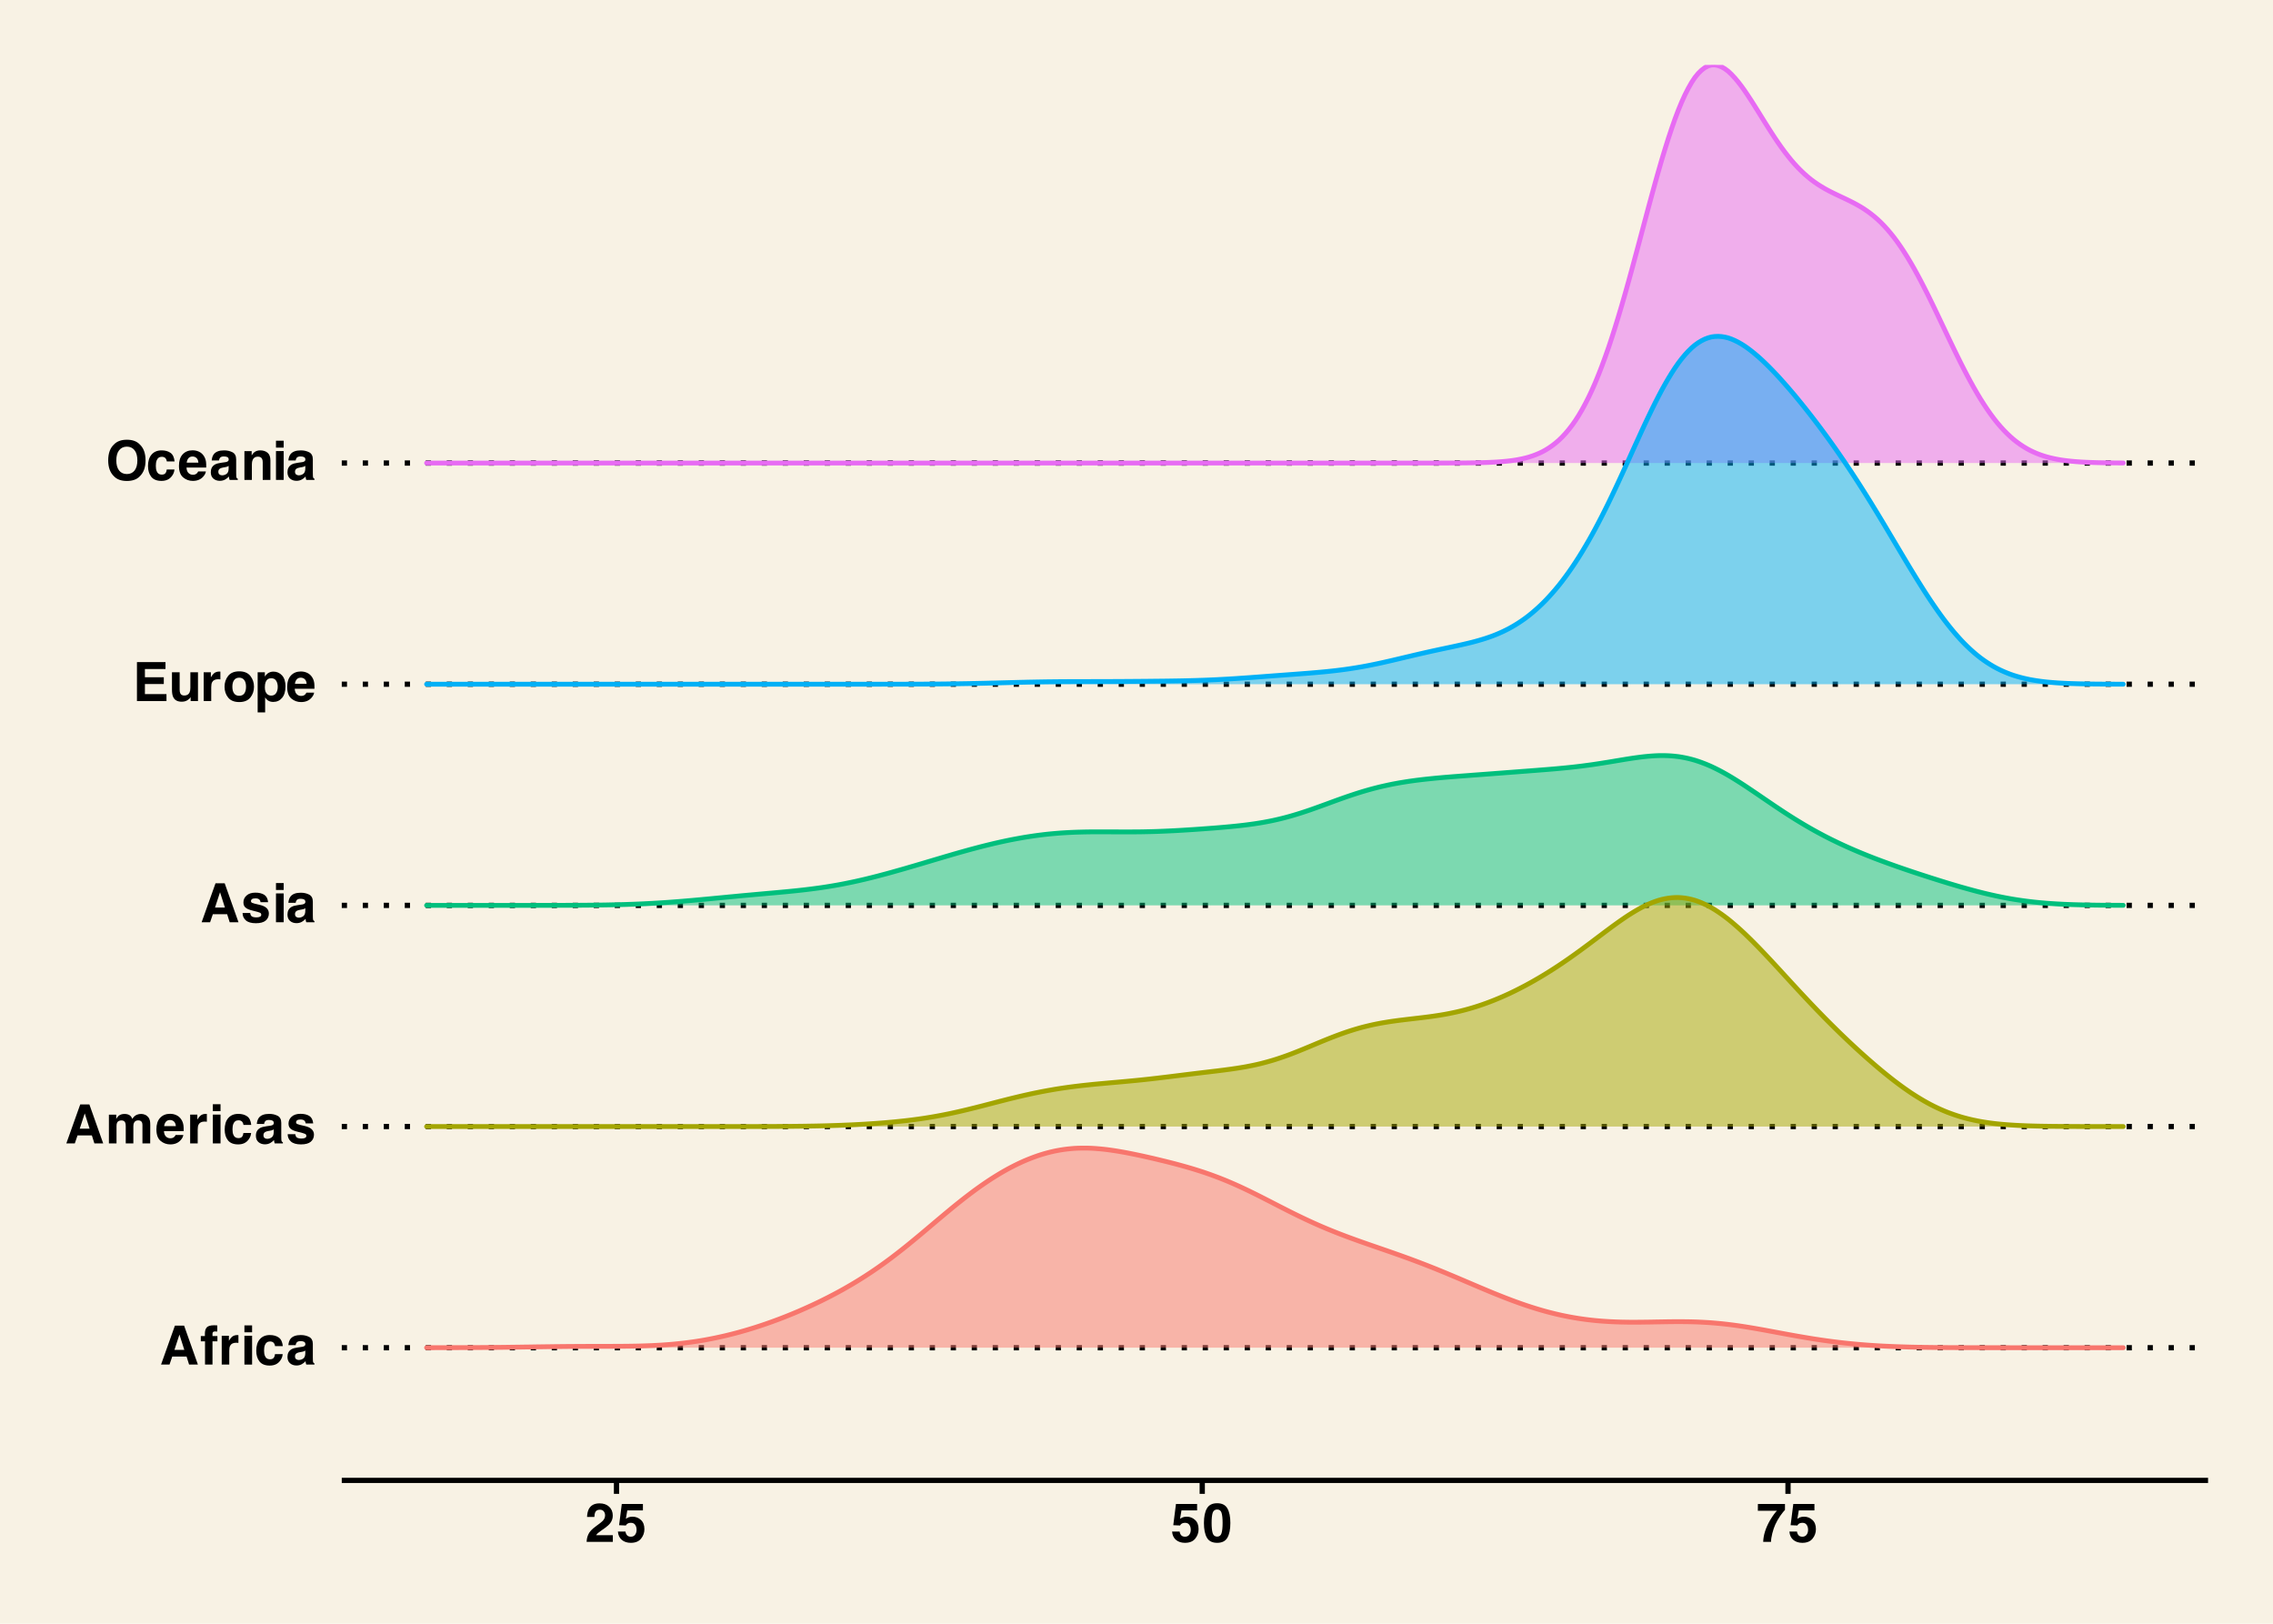 <?xml version="1.0" encoding="UTF-8"?>
<svg xmlns="http://www.w3.org/2000/svg" xmlns:xlink="http://www.w3.org/1999/xlink" width="504" height="360" viewBox="0 0 504 360">
<defs>
<g>
<g id="glyph-0-0">
<path d="M 0.906 -8.641 L 7.859 -8.641 L 7.859 0 L 0.906 0 Z M 6.781 -1.078 L 6.781 -7.562 L 1.984 -7.562 L 1.984 -1.078 Z M 6.781 -1.078 "/>
</g>
<g id="glyph-0-1">
<path d="M 5.969 -1.781 L 2.797 -1.781 L 2.188 0 L 0.312 0 L 3.391 -8.641 L 5.422 -8.641 L 8.484 0 L 6.531 0 Z M 5.469 -3.266 L 4.391 -6.656 L 3.281 -3.266 Z M 5.469 -3.266 "/>
</g>
<g id="glyph-0-2">
<path d="M 3.781 -8.688 L 3.781 -7.328 C 3.688 -7.336 3.523 -7.344 3.297 -7.344 C 3.078 -7.352 2.926 -7.305 2.844 -7.203 C 2.758 -7.109 2.719 -7 2.719 -6.875 L 2.719 -6.328 L 3.812 -6.328 L 3.812 -5.156 L 2.719 -5.156 L 2.719 0 L 1.062 0 L 1.062 -5.156 L 0.125 -5.156 L 0.125 -6.328 L 1.031 -6.328 L 1.031 -6.734 C 1.031 -7.422 1.148 -7.895 1.391 -8.156 C 1.629 -8.531 2.211 -8.719 3.141 -8.719 C 3.242 -8.719 3.336 -8.711 3.422 -8.703 C 3.504 -8.703 3.625 -8.695 3.781 -8.688 Z M 3.781 -8.688 "/>
</g>
<g id="glyph-0-3">
<path d="M 3.984 -4.844 C 3.316 -4.844 2.867 -4.625 2.641 -4.188 C 2.504 -3.945 2.438 -3.566 2.438 -3.047 L 2.438 0 L 0.766 0 L 0.766 -6.391 L 2.359 -6.391 L 2.359 -5.281 C 2.617 -5.695 2.844 -5.984 3.031 -6.141 C 3.344 -6.41 3.75 -6.547 4.25 -6.547 C 4.281 -6.547 4.305 -6.539 4.328 -6.531 C 4.348 -6.531 4.395 -6.531 4.469 -6.531 L 4.469 -4.812 C 4.363 -4.82 4.27 -4.828 4.188 -4.828 C 4.102 -4.836 4.035 -4.844 3.984 -4.844 Z M 3.984 -4.844 "/>
</g>
<g id="glyph-0-4">
<path d="M 2.5 -6.391 L 2.5 0 L 0.797 0 L 0.797 -6.391 Z M 2.5 -8.688 L 2.5 -7.156 L 0.797 -7.156 L 0.797 -8.688 Z M 2.5 -8.688 "/>
</g>
<g id="glyph-0-5">
<path d="M 6.312 -4.094 L 4.594 -4.094 C 4.562 -4.332 4.484 -4.547 4.359 -4.734 C 4.172 -4.992 3.879 -5.125 3.484 -5.125 C 2.922 -5.125 2.535 -4.848 2.328 -4.297 C 2.211 -3.992 2.156 -3.598 2.156 -3.109 C 2.156 -2.641 2.211 -2.258 2.328 -1.969 C 2.523 -1.438 2.898 -1.172 3.453 -1.172 C 3.836 -1.172 4.113 -1.273 4.281 -1.484 C 4.445 -1.703 4.547 -1.977 4.578 -2.312 L 6.281 -2.312 C 6.25 -1.801 6.066 -1.32 5.734 -0.875 C 5.211 -0.145 4.438 0.219 3.406 0.219 C 2.383 0.219 1.629 -0.082 1.141 -0.688 C 0.66 -1.301 0.422 -2.094 0.422 -3.062 C 0.422 -4.164 0.688 -5.02 1.219 -5.625 C 1.75 -6.238 2.488 -6.547 3.438 -6.547 C 4.238 -6.547 4.895 -6.363 5.406 -6 C 5.914 -5.645 6.219 -5.008 6.312 -4.094 Z M 6.312 -4.094 "/>
</g>
<g id="glyph-0-6">
<path d="M 1.016 -5.703 C 1.461 -6.266 2.223 -6.547 3.297 -6.547 C 3.992 -6.547 4.613 -6.406 5.156 -6.125 C 5.695 -5.844 5.969 -5.316 5.969 -4.547 L 5.969 -1.625 C 5.969 -1.414 5.973 -1.172 5.984 -0.891 C 5.992 -0.672 6.023 -0.52 6.078 -0.438 C 6.141 -0.363 6.223 -0.301 6.328 -0.25 L 6.328 0 L 4.516 0 C 4.461 -0.125 4.426 -0.242 4.406 -0.359 C 4.383 -0.473 4.367 -0.602 4.359 -0.75 C 4.129 -0.5 3.863 -0.285 3.562 -0.109 C 3.207 0.098 2.801 0.203 2.344 0.203 C 1.77 0.203 1.289 0.035 0.906 -0.297 C 0.531 -0.629 0.344 -1.098 0.344 -1.703 C 0.344 -2.484 0.645 -3.051 1.25 -3.406 C 1.582 -3.594 2.07 -3.727 2.719 -3.812 L 3.281 -3.891 C 3.594 -3.922 3.816 -3.969 3.953 -4.031 C 4.191 -4.133 4.312 -4.289 4.312 -4.5 C 4.312 -4.77 4.219 -4.953 4.031 -5.047 C 3.852 -5.148 3.586 -5.203 3.234 -5.203 C 2.836 -5.203 2.555 -5.102 2.391 -4.906 C 2.273 -4.758 2.195 -4.562 2.156 -4.312 L 0.547 -4.312 C 0.586 -4.875 0.742 -5.336 1.016 -5.703 Z M 2.266 -1.203 C 2.422 -1.078 2.613 -1.016 2.844 -1.016 C 3.195 -1.016 3.523 -1.117 3.828 -1.328 C 4.129 -1.535 4.285 -1.922 4.297 -2.484 L 4.297 -3.109 C 4.191 -3.035 4.086 -2.977 3.984 -2.938 C 3.879 -2.906 3.734 -2.867 3.547 -2.828 L 3.172 -2.766 C 2.816 -2.703 2.562 -2.625 2.406 -2.531 C 2.145 -2.375 2.016 -2.141 2.016 -1.828 C 2.016 -1.535 2.098 -1.328 2.266 -1.203 Z M 2.266 -1.203 "/>
</g>
<g id="glyph-0-7">
<path d="M 4.359 -4.625 C 4.223 -4.938 3.953 -5.094 3.547 -5.094 C 3.066 -5.094 2.742 -4.938 2.578 -4.625 C 2.484 -4.445 2.438 -4.188 2.438 -3.844 L 2.438 0 L 0.75 0 L 0.75 -6.375 L 2.375 -6.375 L 2.375 -5.438 C 2.582 -5.77 2.773 -6.008 2.953 -6.156 C 3.285 -6.406 3.707 -6.531 4.219 -6.531 C 4.707 -6.531 5.102 -6.422 5.406 -6.203 C 5.645 -6.004 5.828 -5.75 5.953 -5.438 C 6.172 -5.812 6.441 -6.086 6.766 -6.266 C 7.109 -6.441 7.492 -6.531 7.922 -6.531 C 8.203 -6.531 8.477 -6.473 8.75 -6.359 C 9.02 -6.254 9.27 -6.066 9.5 -5.797 C 9.676 -5.566 9.797 -5.289 9.859 -4.969 C 9.898 -4.75 9.922 -4.438 9.922 -4.031 L 9.906 0 L 8.188 0 L 8.188 -4.062 C 8.188 -4.312 8.148 -4.516 8.078 -4.672 C 7.93 -4.961 7.656 -5.109 7.25 -5.109 C 6.789 -5.109 6.473 -4.914 6.297 -4.531 C 6.211 -4.332 6.172 -4.086 6.172 -3.797 L 6.172 0 L 4.484 0 L 4.484 -3.797 C 4.484 -4.18 4.441 -4.457 4.359 -4.625 Z M 4.359 -4.625 "/>
</g>
<g id="glyph-0-8">
<path d="M 6.25 -1.875 C 6.207 -1.5 6.008 -1.113 5.656 -0.719 C 5.102 -0.094 4.336 0.219 3.359 0.219 C 2.547 0.219 1.828 -0.039 1.203 -0.562 C 0.586 -1.094 0.281 -1.945 0.281 -3.125 C 0.281 -4.227 0.555 -5.078 1.109 -5.672 C 1.672 -6.266 2.398 -6.562 3.297 -6.562 C 3.828 -6.562 4.305 -6.457 4.734 -6.25 C 5.16 -6.051 5.516 -5.738 5.797 -5.312 C 6.047 -4.938 6.207 -4.5 6.281 -4 C 6.32 -3.707 6.336 -3.285 6.328 -2.734 L 1.953 -2.734 C 1.984 -2.086 2.188 -1.641 2.562 -1.391 C 2.789 -1.223 3.066 -1.141 3.391 -1.141 C 3.734 -1.141 4.016 -1.238 4.234 -1.438 C 4.348 -1.539 4.453 -1.688 4.547 -1.875 Z M 4.594 -3.828 C 4.562 -4.273 4.426 -4.613 4.188 -4.844 C 3.945 -5.07 3.648 -5.188 3.297 -5.188 C 2.91 -5.188 2.609 -5.062 2.391 -4.812 C 2.18 -4.57 2.051 -4.242 2 -3.828 Z M 4.594 -3.828 "/>
</g>
<g id="glyph-0-9">
<path d="M 5.188 -6.094 C 5.688 -5.77 5.973 -5.219 6.047 -4.438 L 4.375 -4.438 C 4.352 -4.656 4.289 -4.828 4.188 -4.953 C 4.008 -5.18 3.695 -5.297 3.25 -5.297 C 2.883 -5.297 2.625 -5.238 2.469 -5.125 C 2.32 -5.008 2.25 -4.875 2.25 -4.719 C 2.25 -4.531 2.328 -4.395 2.484 -4.312 C 2.648 -4.219 3.234 -4.062 4.234 -3.844 C 4.898 -3.688 5.395 -3.453 5.719 -3.141 C 6.051 -2.816 6.219 -2.414 6.219 -1.938 C 6.219 -1.301 5.984 -0.781 5.516 -0.375 C 5.047 0.02 4.316 0.219 3.328 0.219 C 2.328 0.219 1.586 0.004 1.109 -0.422 C 0.629 -0.848 0.391 -1.391 0.391 -2.047 L 2.078 -2.047 C 2.117 -1.742 2.195 -1.531 2.312 -1.406 C 2.52 -1.188 2.898 -1.078 3.453 -1.078 C 3.785 -1.078 4.047 -1.125 4.234 -1.219 C 4.43 -1.312 4.531 -1.457 4.531 -1.656 C 4.531 -1.844 4.453 -1.988 4.297 -2.094 C 4.141 -2.188 3.562 -2.352 2.562 -2.594 C 1.832 -2.77 1.32 -2.992 1.031 -3.266 C 0.727 -3.523 0.578 -3.906 0.578 -4.406 C 0.578 -5 0.805 -5.504 1.266 -5.922 C 1.734 -6.348 2.391 -6.562 3.234 -6.562 C 4.023 -6.562 4.676 -6.406 5.188 -6.094 Z M 5.188 -6.094 "/>
</g>
<g id="glyph-0-10">
<path d="M 6.922 -3.781 L 2.734 -3.781 L 2.734 -1.547 L 7.516 -1.547 L 7.516 0 L 0.969 0 L 0.969 -8.641 L 7.297 -8.641 L 7.297 -7.109 L 2.734 -7.109 L 2.734 -5.281 L 6.922 -5.281 Z M 6.922 -3.781 "/>
</g>
<g id="glyph-0-11">
<path d="M 4.875 -0.906 C 4.863 -0.883 4.828 -0.82 4.766 -0.719 C 4.703 -0.625 4.625 -0.539 4.531 -0.469 C 4.27 -0.238 4.016 -0.082 3.766 0 C 3.523 0.094 3.242 0.141 2.922 0.141 C 1.973 0.141 1.336 -0.195 1.016 -0.875 C 0.828 -1.25 0.734 -1.801 0.734 -2.531 L 0.734 -6.391 L 2.438 -6.391 L 2.438 -2.531 C 2.438 -2.176 2.484 -1.906 2.578 -1.719 C 2.723 -1.395 3.02 -1.234 3.469 -1.234 C 4.039 -1.234 4.43 -1.461 4.641 -1.922 C 4.754 -2.172 4.812 -2.5 4.812 -2.906 L 4.812 -6.391 L 6.5 -6.391 L 6.5 0 L 4.875 0 Z M 4.875 -0.906 "/>
</g>
<g id="glyph-0-12">
<path d="M 6.109 -5.578 C 6.648 -4.898 6.922 -4.102 6.922 -3.188 C 6.922 -2.25 6.648 -1.445 6.109 -0.781 C 5.566 -0.113 4.75 0.219 3.656 0.219 C 2.551 0.219 1.727 -0.113 1.188 -0.781 C 0.656 -1.445 0.391 -2.25 0.391 -3.188 C 0.391 -4.102 0.656 -4.898 1.188 -5.578 C 1.727 -6.254 2.551 -6.594 3.656 -6.594 C 4.75 -6.594 5.566 -6.254 6.109 -5.578 Z M 3.641 -5.188 C 3.148 -5.188 2.773 -5.008 2.516 -4.656 C 2.254 -4.312 2.125 -3.82 2.125 -3.188 C 2.125 -2.539 2.254 -2.039 2.516 -1.688 C 2.773 -1.344 3.148 -1.172 3.641 -1.172 C 4.129 -1.172 4.504 -1.344 4.766 -1.688 C 5.023 -2.039 5.156 -2.539 5.156 -3.188 C 5.156 -3.82 5.023 -4.312 4.766 -4.656 C 4.504 -5.008 4.129 -5.188 3.641 -5.188 Z M 3.641 -5.188 "/>
</g>
<g id="glyph-0-13">
<path d="M 6.125 -5.703 C 6.645 -5.148 6.906 -4.344 6.906 -3.281 C 6.906 -2.156 6.648 -1.297 6.141 -0.703 C 5.641 -0.109 4.988 0.188 4.188 0.188 C 3.676 0.188 3.254 0.055 2.922 -0.203 C 2.742 -0.336 2.566 -0.539 2.391 -0.812 L 2.391 2.516 L 0.734 2.516 L 0.734 -6.391 L 2.328 -6.391 L 2.328 -5.438 C 2.516 -5.719 2.707 -5.938 2.906 -6.094 C 3.281 -6.383 3.723 -6.531 4.234 -6.531 C 4.973 -6.531 5.602 -6.254 6.125 -5.703 Z M 5.188 -3.188 C 5.188 -3.688 5.07 -4.125 4.844 -4.5 C 4.613 -4.875 4.25 -5.062 3.75 -5.062 C 3.145 -5.062 2.727 -4.773 2.5 -4.203 C 2.383 -3.898 2.328 -3.516 2.328 -3.047 C 2.328 -2.305 2.523 -1.785 2.922 -1.484 C 3.148 -1.305 3.426 -1.219 3.75 -1.219 C 4.219 -1.219 4.57 -1.395 4.812 -1.75 C 5.062 -2.113 5.188 -2.594 5.188 -3.188 Z M 5.188 -3.188 "/>
</g>
<g id="glyph-0-14">
<path d="M 4.734 0.234 C 3.504 0.234 2.562 -0.098 1.906 -0.766 C 1.031 -1.586 0.594 -2.773 0.594 -4.328 C 0.594 -5.91 1.031 -7.098 1.906 -7.891 C 2.562 -8.566 3.504 -8.906 4.734 -8.906 C 5.973 -8.906 6.914 -8.566 7.562 -7.891 C 8.438 -7.098 8.875 -5.91 8.875 -4.328 C 8.875 -2.773 8.438 -1.586 7.562 -0.766 C 6.914 -0.098 5.973 0.234 4.734 0.234 Z M 6.438 -2.078 C 6.852 -2.609 7.062 -3.359 7.062 -4.328 C 7.062 -5.297 6.852 -6.047 6.438 -6.578 C 6.02 -7.109 5.453 -7.375 4.734 -7.375 C 4.016 -7.375 3.441 -7.109 3.016 -6.578 C 2.598 -6.055 2.391 -5.305 2.391 -4.328 C 2.391 -3.359 2.598 -2.609 3.016 -2.078 C 3.441 -1.555 4.016 -1.297 4.734 -1.297 C 5.453 -1.297 6.02 -1.555 6.438 -2.078 Z M 6.438 -2.078 "/>
</g>
<g id="glyph-0-15">
<path d="M 3.781 -5.156 C 3.219 -5.156 2.832 -4.914 2.625 -4.438 C 2.508 -4.176 2.453 -3.848 2.453 -3.453 L 2.453 0 L 0.797 0 L 0.797 -6.375 L 2.406 -6.375 L 2.406 -5.438 C 2.613 -5.77 2.816 -6.008 3.016 -6.156 C 3.359 -6.414 3.789 -6.547 4.312 -6.547 C 4.977 -6.547 5.52 -6.367 5.938 -6.016 C 6.352 -5.672 6.562 -5.098 6.562 -4.297 L 6.562 0 L 4.859 0 L 4.859 -3.891 C 4.859 -4.223 4.812 -4.477 4.719 -4.656 C 4.562 -4.988 4.25 -5.156 3.781 -5.156 Z M 3.781 -5.156 "/>
</g>
<g id="glyph-0-16">
<path d="M 4.172 -6.766 C 3.973 -7.004 3.688 -7.125 3.312 -7.125 C 2.812 -7.125 2.469 -6.938 2.281 -6.562 C 2.176 -6.344 2.113 -5.992 2.094 -5.516 L 0.469 -5.516 C 0.5 -6.234 0.629 -6.816 0.859 -7.266 C 1.305 -8.109 2.098 -8.531 3.234 -8.531 C 4.129 -8.531 4.844 -8.281 5.375 -7.781 C 5.906 -7.289 6.172 -6.633 6.172 -5.812 C 6.172 -5.188 5.984 -4.629 5.609 -4.141 C 5.367 -3.816 4.969 -3.453 4.406 -3.047 L 3.734 -2.578 C 3.316 -2.285 3.031 -2.07 2.875 -1.938 C 2.719 -1.801 2.586 -1.645 2.484 -1.469 L 6.188 -1.469 L 6.188 0 L 0.375 0 C 0.395 -0.613 0.523 -1.172 0.766 -1.672 C 1.004 -2.234 1.566 -2.832 2.453 -3.469 C 3.223 -4.02 3.723 -4.414 3.953 -4.656 C 4.297 -5.02 4.469 -5.426 4.469 -5.875 C 4.469 -6.227 4.367 -6.523 4.172 -6.766 Z M 4.172 -6.766 "/>
</g>
<g id="glyph-0-17">
<path d="M 3.203 -4.219 C 2.992 -4.219 2.816 -4.191 2.672 -4.141 C 2.41 -4.047 2.211 -3.875 2.078 -3.625 L 0.578 -3.688 L 1.172 -8.391 L 5.859 -8.391 L 5.859 -6.969 L 2.391 -6.969 L 2.078 -5.109 C 2.336 -5.273 2.539 -5.383 2.688 -5.438 C 2.926 -5.531 3.219 -5.578 3.562 -5.578 C 4.27 -5.578 4.883 -5.336 5.406 -4.859 C 5.926 -4.391 6.188 -3.707 6.188 -2.812 C 6.188 -2.02 5.938 -1.316 5.438 -0.703 C 4.938 -0.086 4.18 0.219 3.172 0.219 C 2.367 0.219 1.707 0.004 1.188 -0.422 C 0.664 -0.859 0.375 -1.477 0.312 -2.281 L 1.984 -2.281 C 2.047 -1.914 2.172 -1.633 2.359 -1.438 C 2.547 -1.238 2.82 -1.141 3.188 -1.141 C 3.594 -1.141 3.906 -1.285 4.125 -1.578 C 4.344 -1.867 4.453 -2.234 4.453 -2.672 C 4.453 -3.109 4.348 -3.473 4.141 -3.766 C 3.941 -4.066 3.629 -4.219 3.203 -4.219 Z M 3.203 -4.219 "/>
</g>
<g id="glyph-0-18">
<path d="M 3.312 0.219 C 2.227 0.219 1.469 -0.16 1.031 -0.922 C 0.594 -1.68 0.375 -2.766 0.375 -4.172 C 0.375 -5.566 0.594 -6.645 1.031 -7.406 C 1.469 -8.176 2.227 -8.562 3.312 -8.562 C 4.383 -8.562 5.141 -8.176 5.578 -7.406 C 6.016 -6.645 6.234 -5.566 6.234 -4.172 C 6.234 -2.766 6.016 -1.68 5.578 -0.922 C 5.141 -0.16 4.383 0.219 3.312 0.219 Z M 4.281 -1.922 C 4.438 -2.441 4.516 -3.191 4.516 -4.172 C 4.516 -5.191 4.438 -5.945 4.281 -6.438 C 4.125 -6.926 3.801 -7.172 3.312 -7.172 C 2.812 -7.172 2.477 -6.926 2.312 -6.438 C 2.156 -5.945 2.078 -5.191 2.078 -4.172 C 2.078 -3.191 2.156 -2.441 2.312 -1.922 C 2.477 -1.41 2.812 -1.156 3.312 -1.156 C 3.801 -1.156 4.125 -1.41 4.281 -1.922 Z M 4.281 -1.922 "/>
</g>
<g id="glyph-0-19">
<path d="M 5.281 -5.766 C 4.844 -5.129 4.473 -4.477 4.172 -3.812 C 3.93 -3.281 3.711 -2.633 3.516 -1.875 C 3.328 -1.113 3.234 -0.488 3.234 0 L 1.5 0 C 1.551 -1.52 2.051 -3.102 3 -4.75 C 3.613 -5.77 4.129 -6.484 4.547 -6.891 L 0.312 -6.891 L 0.328 -8.391 L 6.328 -8.391 L 6.328 -7.078 C 6.078 -6.828 5.727 -6.391 5.281 -5.766 Z M 5.281 -5.766 "/>
</g>
</g>
<clipPath id="clip-0">
<path clip-rule="nonzero" d="M 75.781 14.398 L 489.602 14.398 L 489.602 328.219 L 75.781 328.219 Z M 75.781 14.398 "/>
</clipPath>
<clipPath id="clip-1">
<path clip-rule="nonzero" d="M 75.781 298 L 489.602 298 L 489.602 300 L 75.781 300 Z M 75.781 298 "/>
</clipPath>
<clipPath id="clip-2">
<path clip-rule="nonzero" d="M 75.781 249 L 489.602 249 L 489.602 251 L 75.781 251 Z M 75.781 249 "/>
</clipPath>
<clipPath id="clip-3">
<path clip-rule="nonzero" d="M 75.781 200 L 489.602 200 L 489.602 202 L 75.781 202 Z M 75.781 200 "/>
</clipPath>
<clipPath id="clip-4">
<path clip-rule="nonzero" d="M 75.781 151 L 489.602 151 L 489.602 153 L 75.781 153 Z M 75.781 151 "/>
</clipPath>
<clipPath id="clip-5">
<path clip-rule="nonzero" d="M 75.781 102 L 489.602 102 L 489.602 104 L 75.781 104 Z M 75.781 102 "/>
</clipPath>
<clipPath id="clip-6">
<path clip-rule="nonzero" d="M 94 14.398 L 471 14.398 L 471 103 L 94 103 Z M 94 14.398 "/>
</clipPath>
<clipPath id="clip-7">
<path clip-rule="nonzero" d="M 94 14.398 L 472 14.398 L 472 104 L 94 104 Z M 94 14.398 "/>
</clipPath>
</defs>
<rect x="-50.4" y="-36" width="604.8" height="432" fill="rgb(100%, 100%, 100%)" fill-opacity="1"/>
<rect x="-50.4" y="-36" width="604.8" height="432" fill="rgb(97.255%, 94.902%, 89.412%)" fill-opacity="1"/>
<g clip-path="url(#clip-0)">
<path fill-rule="nonzero" fill="rgb(97.255%, 94.902%, 89.412%)" fill-opacity="1" d="M 75.781 328.219 L 489.602 328.219 L 489.602 14.398 L 75.781 14.398 Z M 75.781 328.219 "/>
</g>
<g clip-path="url(#clip-1)">
<path fill="none" stroke-width="1.164" stroke-linecap="butt" stroke-linejoin="round" stroke="rgb(0%, 0%, 0%)" stroke-opacity="1" stroke-dasharray="1.164 3.492" stroke-miterlimit="10" d="M 75.781 298.801 L 489.602 298.801 "/>
</g>
<g clip-path="url(#clip-2)">
<path fill="none" stroke-width="1.164" stroke-linecap="butt" stroke-linejoin="round" stroke="rgb(0%, 0%, 0%)" stroke-opacity="1" stroke-dasharray="1.164 3.492" stroke-miterlimit="10" d="M 75.781 249.766 L 489.602 249.766 "/>
</g>
<g clip-path="url(#clip-3)">
<path fill="none" stroke-width="1.164" stroke-linecap="butt" stroke-linejoin="round" stroke="rgb(0%, 0%, 0%)" stroke-opacity="1" stroke-dasharray="1.164 3.492" stroke-miterlimit="10" d="M 75.781 200.73 L 489.602 200.73 "/>
</g>
<g clip-path="url(#clip-4)">
<path fill="none" stroke-width="1.164" stroke-linecap="butt" stroke-linejoin="round" stroke="rgb(0%, 0%, 0%)" stroke-opacity="1" stroke-dasharray="1.164 3.492" stroke-miterlimit="10" d="M 75.781 151.695 L 489.602 151.695 "/>
</g>
<g clip-path="url(#clip-5)">
<path fill="none" stroke-width="1.164" stroke-linecap="butt" stroke-linejoin="round" stroke="rgb(0%, 0%, 0%)" stroke-opacity="1" stroke-dasharray="1.164 3.492" stroke-miterlimit="10" d="M 75.781 102.66 L 489.602 102.66 "/>
</g>
<g clip-path="url(#clip-6)">
<path fill-rule="nonzero" fill="rgb(90.588%, 41.961%, 95.294%)" fill-opacity="0.502" d="M 94.59 102.66 L 318.395 102.66 L 319.133 102.656 L 320.605 102.656 L 321.34 102.652 L 322.078 102.648 L 322.812 102.648 L 323.551 102.645 L 324.285 102.637 L 325.023 102.633 L 325.758 102.621 L 326.492 102.613 L 327.23 102.602 L 327.965 102.586 L 328.703 102.566 L 329.438 102.547 L 330.176 102.52 L 330.91 102.484 L 331.648 102.445 L 332.383 102.398 L 333.121 102.34 L 333.855 102.273 L 334.594 102.195 L 335.328 102.102 L 336.066 101.992 L 336.801 101.859 L 337.535 101.711 L 338.273 101.539 L 339.008 101.336 L 339.746 101.098 L 340.48 100.828 L 341.219 100.523 L 341.953 100.176 L 342.691 99.777 L 343.426 99.32 L 344.164 98.812 L 344.898 98.246 L 345.637 97.617 L 346.371 96.906 L 347.109 96.113 L 347.844 95.242 L 348.582 94.289 L 349.316 93.25 L 350.051 92.102 L 350.789 90.848 L 351.523 89.496 L 352.262 88.047 L 352.996 86.492 L 353.734 84.816 L 354.469 83.02 L 355.207 81.121 L 355.941 79.121 L 356.68 77.023 L 357.414 74.812 L 358.152 72.492 L 358.887 70.09 L 359.625 67.609 L 360.359 65.059 L 361.094 62.438 L 361.832 59.754 L 362.566 57.035 L 363.305 54.289 L 364.039 51.527 L 364.777 48.762 L 365.512 46.016 L 366.25 43.297 L 366.984 40.621 L 367.723 38.004 L 368.457 35.461 L 369.195 33.027 L 369.93 30.691 L 370.668 28.473 L 371.402 26.375 L 372.141 24.422 L 372.875 22.648 L 373.609 21.031 L 374.348 19.578 L 375.082 18.285 L 375.82 17.176 L 376.555 16.281 L 377.293 15.555 L 378.027 15.004 L 378.766 14.617 L 379.5 14.41 L 380.238 14.398 L 380.973 14.539 L 381.711 14.82 L 382.445 15.238 L 383.184 15.785 L 383.918 16.477 L 384.652 17.266 L 385.391 18.141 L 386.125 19.094 L 386.863 20.121 L 387.598 21.211 L 388.336 22.34 L 389.07 23.496 L 389.809 24.672 L 390.543 25.859 L 391.281 27.043 L 392.016 28.211 L 392.754 29.363 L 393.488 30.488 L 394.227 31.582 L 394.961 32.625 L 395.695 33.629 L 396.434 34.582 L 397.168 35.492 L 397.906 36.348 L 398.641 37.141 L 399.379 37.883 L 400.113 38.574 L 400.852 39.223 L 401.586 39.82 L 402.324 40.363 L 403.059 40.867 L 403.797 41.336 L 404.531 41.773 L 405.27 42.18 L 406.004 42.562 L 406.742 42.926 L 407.477 43.277 L 408.211 43.625 L 408.949 43.973 L 409.684 44.324 L 410.422 44.688 L 411.156 45.066 L 411.895 45.469 L 412.629 45.895 L 413.367 46.359 L 414.102 46.863 L 414.84 47.406 L 415.574 47.992 L 416.312 48.629 L 417.047 49.324 L 417.785 50.082 L 418.52 50.891 L 419.254 51.758 L 419.992 52.684 L 420.727 53.676 L 421.465 54.738 L 422.199 55.852 L 422.938 57.023 L 423.672 58.25 L 424.41 59.535 L 425.145 60.871 L 425.883 62.254 L 426.617 63.672 L 427.355 65.129 L 428.09 66.617 L 428.828 68.133 L 429.562 69.668 L 430.297 71.211 L 431.035 72.762 L 431.77 74.312 L 432.508 75.855 L 433.242 77.383 L 433.98 78.891 L 434.715 80.375 L 435.453 81.828 L 436.188 83.238 L 436.926 84.609 L 437.66 85.934 L 438.398 87.215 L 439.133 88.441 L 439.871 89.602 L 440.605 90.707 L 441.344 91.762 L 442.078 92.754 L 442.812 93.688 L 443.551 94.551 L 444.285 95.355 L 445.023 96.109 L 445.758 96.805 L 446.496 97.445 L 447.23 98.023 L 447.969 98.555 L 448.703 99.039 L 449.441 99.48 L 450.176 99.879 L 450.914 100.23 L 451.648 100.543 L 452.387 100.828 L 453.121 101.078 L 453.855 101.301 L 454.594 101.492 L 455.328 101.66 L 456.066 101.812 L 456.801 101.941 L 457.539 102.055 L 458.273 102.148 L 459.012 102.23 L 459.746 102.301 L 460.484 102.363 L 461.219 102.414 L 461.957 102.457 L 462.691 102.492 L 463.43 102.523 L 464.898 102.57 L 465.637 102.586 L 466.371 102.602 L 467.109 102.613 L 467.844 102.621 L 468.582 102.629 L 469.316 102.637 L 470.055 102.641 L 470.789 102.645 L 470.789 102.66 Z M 94.59 102.66 "/>
</g>
<g clip-path="url(#clip-7)">
<path fill="none" stroke-width="1.067" stroke-linecap="round" stroke-linejoin="round" stroke="rgb(90.588%, 41.961%, 95.294%)" stroke-opacity="1" stroke-miterlimit="10" d="M 94.59 102.66 L 318.395 102.66 L 319.133 102.656 L 320.605 102.656 L 321.34 102.652 L 322.078 102.648 L 322.812 102.648 L 323.551 102.645 L 324.285 102.637 L 325.023 102.633 L 325.758 102.621 L 326.492 102.613 L 327.23 102.602 L 327.965 102.586 L 328.703 102.566 L 329.438 102.547 L 330.176 102.52 L 330.91 102.484 L 331.648 102.445 L 332.383 102.398 L 333.121 102.34 L 333.855 102.273 L 334.594 102.195 L 335.328 102.102 L 336.066 101.992 L 336.801 101.859 L 337.535 101.711 L 338.273 101.539 L 339.008 101.336 L 339.746 101.098 L 340.48 100.828 L 341.219 100.523 L 341.953 100.176 L 342.691 99.777 L 343.426 99.32 L 344.164 98.812 L 344.898 98.246 L 345.637 97.617 L 346.371 96.906 L 347.109 96.113 L 347.844 95.242 L 348.582 94.289 L 349.316 93.25 L 350.051 92.102 L 350.789 90.848 L 351.523 89.496 L 352.262 88.047 L 352.996 86.492 L 353.734 84.816 L 354.469 83.02 L 355.207 81.121 L 355.941 79.121 L 356.68 77.023 L 357.414 74.812 L 358.152 72.492 L 358.887 70.09 L 359.625 67.609 L 360.359 65.059 L 361.094 62.438 L 361.832 59.754 L 362.566 57.035 L 363.305 54.289 L 364.039 51.527 L 364.777 48.762 L 365.512 46.016 L 366.25 43.297 L 366.984 40.621 L 367.723 38.004 L 368.457 35.461 L 369.195 33.027 L 369.93 30.691 L 370.668 28.473 L 371.402 26.375 L 372.141 24.422 L 372.875 22.648 L 373.609 21.031 L 374.348 19.578 L 375.082 18.285 L 375.82 17.176 L 376.555 16.281 L 377.293 15.555 L 378.027 15.004 L 378.766 14.617 L 379.5 14.41 L 380.238 14.398 L 380.973 14.539 L 381.711 14.82 L 382.445 15.238 L 383.184 15.785 L 383.918 16.477 L 384.652 17.266 L 385.391 18.141 L 386.125 19.094 L 386.863 20.121 L 387.598 21.211 L 388.336 22.34 L 389.07 23.496 L 389.809 24.672 L 390.543 25.859 L 391.281 27.043 L 392.016 28.211 L 392.754 29.363 L 393.488 30.488 L 394.227 31.582 L 394.961 32.625 L 395.695 33.629 L 396.434 34.582 L 397.168 35.492 L 397.906 36.348 L 398.641 37.141 L 399.379 37.883 L 400.113 38.574 L 400.852 39.223 L 401.586 39.82 L 402.324 40.363 L 403.059 40.867 L 403.797 41.336 L 404.531 41.773 L 405.27 42.18 L 406.004 42.562 L 406.742 42.926 L 407.477 43.277 L 408.211 43.625 L 408.949 43.973 L 409.684 44.324 L 410.422 44.688 L 411.156 45.066 L 411.895 45.469 L 412.629 45.895 L 413.367 46.359 L 414.102 46.863 L 414.84 47.406 L 415.574 47.992 L 416.312 48.629 L 417.047 49.324 L 417.785 50.082 L 418.52 50.891 L 419.254 51.758 L 419.992 52.684 L 420.727 53.676 L 421.465 54.738 L 422.199 55.852 L 422.938 57.023 L 423.672 58.25 L 424.41 59.535 L 425.145 60.871 L 425.883 62.254 L 426.617 63.672 L 427.355 65.129 L 428.09 66.617 L 428.828 68.133 L 429.562 69.668 L 430.297 71.211 L 431.035 72.762 L 431.77 74.312 L 432.508 75.855 L 433.242 77.383 L 433.98 78.891 L 434.715 80.375 L 435.453 81.828 L 436.188 83.238 L 436.926 84.609 L 437.66 85.934 L 438.398 87.215 L 439.133 88.441 L 439.871 89.602 L 440.605 90.707 L 441.344 91.762 L 442.078 92.754 L 442.812 93.688 L 443.551 94.551 L 444.285 95.355 L 445.023 96.109 L 445.758 96.805 L 446.496 97.445 L 447.23 98.023 L 447.969 98.555 L 448.703 99.039 L 449.441 99.48 L 450.176 99.879 L 450.914 100.23 L 451.648 100.543 L 452.387 100.828 L 453.121 101.078 L 453.855 101.301 L 454.594 101.492 L 455.328 101.66 L 456.066 101.812 L 456.801 101.941 L 457.539 102.055 L 458.273 102.148 L 459.012 102.23 L 459.746 102.301 L 460.484 102.363 L 461.219 102.414 L 461.957 102.457 L 462.691 102.492 L 463.43 102.523 L 464.898 102.57 L 465.637 102.586 L 466.371 102.602 L 467.109 102.613 L 467.844 102.621 L 468.582 102.629 L 469.316 102.637 L 470.055 102.641 L 470.789 102.645 "/>
</g>
<path fill-rule="nonzero" fill="rgb(0%, 69.02%, 96.471%)" fill-opacity="0.502" d="M 94.59 151.695 L 195.449 151.695 L 196.188 151.691 L 199.129 151.691 L 199.867 151.688 L 200.602 151.688 L 201.34 151.684 L 202.074 151.684 L 202.812 151.68 L 203.547 151.676 L 204.285 151.676 L 205.02 151.672 L 205.758 151.668 L 206.492 151.66 L 207.23 151.656 L 207.965 151.652 L 208.703 151.645 L 209.438 151.637 L 210.176 151.629 L 210.91 151.621 L 211.645 151.609 L 212.383 151.598 L 213.117 151.586 L 213.855 151.574 L 214.59 151.562 L 215.328 151.547 L 216.062 151.531 L 216.801 151.516 L 217.535 151.5 L 218.273 151.484 L 219.008 151.465 L 219.746 151.445 L 220.48 151.43 L 221.219 151.41 L 222.688 151.371 L 223.426 151.352 L 224.16 151.332 L 224.898 151.312 L 225.633 151.293 L 226.371 151.273 L 227.105 151.258 L 227.844 151.238 L 228.578 151.223 L 229.316 151.211 L 230.051 151.195 L 230.789 151.184 L 231.523 151.172 L 232.262 151.16 L 233.73 151.145 L 234.469 151.137 L 235.203 151.129 L 235.941 151.125 L 236.676 151.121 L 237.414 151.117 L 238.148 151.113 L 238.887 151.113 L 239.621 151.109 L 241.832 151.109 L 242.566 151.105 L 243.305 151.105 L 244.039 151.102 L 244.777 151.102 L 245.512 151.098 L 246.246 151.098 L 246.984 151.094 L 247.719 151.09 L 248.457 151.086 L 249.191 151.082 L 249.93 151.078 L 250.664 151.074 L 251.402 151.066 L 252.137 151.062 L 252.875 151.055 L 253.609 151.051 L 254.348 151.043 L 255.082 151.035 L 255.82 151.027 L 257.289 151.012 L 258.027 151.004 L 258.762 150.996 L 259.5 150.984 L 260.234 150.973 L 260.973 150.961 L 261.707 150.949 L 262.445 150.934 L 263.18 150.918 L 263.918 150.898 L 264.652 150.879 L 265.391 150.859 L 266.125 150.832 L 266.863 150.809 L 267.598 150.781 L 268.332 150.75 L 269.07 150.719 L 269.805 150.684 L 270.543 150.645 L 271.277 150.605 L 272.016 150.566 L 272.75 150.523 L 273.488 150.477 L 274.223 150.43 L 274.961 150.379 L 275.695 150.328 L 276.434 150.277 L 277.168 150.227 L 277.906 150.172 L 278.641 150.117 L 279.379 150.062 L 280.113 150.008 L 280.848 149.949 L 281.586 149.895 L 282.32 149.84 L 283.059 149.785 L 283.793 149.73 L 284.531 149.676 L 285.266 149.621 L 286.004 149.566 L 286.738 149.512 L 287.477 149.457 L 288.211 149.402 L 288.949 149.344 L 289.684 149.289 L 290.422 149.23 L 291.891 149.105 L 292.629 149.039 L 293.363 148.973 L 294.102 148.902 L 294.836 148.824 L 295.574 148.746 L 296.309 148.66 L 297.047 148.57 L 297.781 148.477 L 298.52 148.375 L 299.254 148.27 L 299.992 148.156 L 300.727 148.039 L 301.465 147.914 L 302.199 147.785 L 302.934 147.648 L 303.672 147.508 L 304.406 147.359 L 305.145 147.207 L 305.879 147.051 L 306.617 146.891 L 307.352 146.723 L 308.09 146.555 L 308.824 146.387 L 309.562 146.211 L 310.297 146.039 L 311.035 145.863 L 311.77 145.688 L 312.508 145.516 L 313.242 145.34 L 313.98 145.168 L 314.715 144.996 L 315.449 144.828 L 316.188 144.66 L 316.922 144.496 L 317.66 144.332 L 318.395 144.172 L 319.133 144.012 L 319.867 143.855 L 320.605 143.699 L 321.34 143.543 L 322.078 143.387 L 322.812 143.227 L 323.551 143.066 L 324.285 142.902 L 325.023 142.73 L 325.758 142.555 L 326.492 142.371 L 327.23 142.176 L 327.965 141.969 L 328.703 141.75 L 329.438 141.52 L 330.176 141.27 L 330.91 141.008 L 331.648 140.719 L 332.383 140.41 L 333.121 140.082 L 333.855 139.727 L 334.594 139.352 L 335.328 138.941 L 336.066 138.504 L 336.801 138.039 L 337.535 137.547 L 338.273 137.023 L 339.008 136.461 L 339.746 135.863 L 340.48 135.23 L 341.219 134.566 L 341.953 133.871 L 342.691 133.129 L 343.426 132.348 L 344.164 131.531 L 344.898 130.68 L 345.637 129.789 L 346.371 128.852 L 347.109 127.871 L 347.844 126.855 L 348.582 125.797 L 349.316 124.699 L 350.051 123.555 L 350.789 122.367 L 351.523 121.137 L 352.262 119.871 L 352.996 118.566 L 353.734 117.215 L 354.469 115.824 L 355.207 114.398 L 355.941 112.941 L 356.68 111.449 L 357.414 109.926 L 358.152 108.371 L 358.887 106.797 L 359.625 105.203 L 360.359 103.598 L 361.094 101.977 L 361.832 100.352 L 362.566 98.73 L 363.305 97.113 L 364.039 95.504 L 364.777 93.918 L 365.512 92.363 L 366.25 90.836 L 366.984 89.348 L 367.723 87.902 L 368.457 86.508 L 369.195 85.18 L 369.93 83.91 L 370.668 82.707 L 371.402 81.57 L 372.141 80.512 L 372.875 79.551 L 373.609 78.664 L 374.348 77.863 L 375.082 77.141 L 375.82 76.512 L 376.555 75.984 L 377.293 75.539 L 378.027 75.176 L 378.766 74.898 L 379.5 74.699 L 380.238 74.602 L 380.973 74.574 L 381.711 74.621 L 382.445 74.734 L 383.184 74.914 L 383.918 75.172 L 384.652 75.488 L 385.391 75.855 L 386.125 76.273 L 386.863 76.738 L 387.598 77.258 L 388.336 77.816 L 389.07 78.41 L 389.809 79.035 L 390.543 79.695 L 391.281 80.391 L 392.016 81.109 L 392.754 81.852 L 393.488 82.617 L 394.227 83.402 L 394.961 84.211 L 395.695 85.035 L 396.434 85.879 L 397.168 86.734 L 397.906 87.605 L 398.641 88.496 L 399.379 89.398 L 400.113 90.312 L 400.852 91.242 L 401.586 92.18 L 402.324 93.137 L 403.059 94.105 L 403.797 95.086 L 404.531 96.082 L 405.27 97.086 L 406.004 98.109 L 406.742 99.145 L 407.477 100.195 L 408.211 101.258 L 408.949 102.332 L 409.684 103.426 L 410.422 104.531 L 411.156 105.652 L 411.895 106.785 L 412.629 107.934 L 413.367 109.098 L 414.102 110.273 L 414.84 111.461 L 415.574 112.66 L 416.312 113.867 L 417.047 115.086 L 417.785 116.312 L 419.254 118.781 L 419.992 120.023 L 420.727 121.262 L 421.465 122.5 L 422.199 123.734 L 422.938 124.965 L 423.672 126.184 L 424.41 127.395 L 425.145 128.586 L 425.883 129.766 L 426.617 130.926 L 427.355 132.066 L 428.09 133.18 L 428.828 134.262 L 429.562 135.32 L 430.297 136.352 L 431.035 137.352 L 431.77 138.312 L 432.508 139.234 L 433.242 140.125 L 433.98 140.977 L 434.715 141.797 L 435.453 142.57 L 436.188 143.301 L 436.926 143.996 L 437.66 144.652 L 438.398 145.273 L 439.133 145.852 L 439.871 146.391 L 440.605 146.891 L 441.344 147.359 L 442.078 147.797 L 442.812 148.195 L 443.551 148.562 L 444.285 148.895 L 445.023 149.203 L 445.758 149.488 L 446.496 149.742 L 447.23 149.969 L 447.969 150.176 L 448.703 150.363 L 449.441 150.531 L 450.176 150.684 L 450.914 150.812 L 451.648 150.93 L 452.387 151.035 L 453.121 151.129 L 453.855 151.211 L 454.594 151.277 L 455.328 151.34 L 456.066 151.395 L 456.801 151.441 L 457.539 151.48 L 458.273 151.516 L 459.012 151.543 L 459.746 151.566 L 460.484 151.59 L 461.219 151.609 L 461.957 151.621 L 462.691 151.637 L 463.43 151.645 L 464.164 151.656 L 464.898 151.664 L 465.637 151.668 L 466.371 151.676 L 467.109 151.68 L 467.844 151.684 L 468.582 151.684 L 469.316 151.688 L 470.055 151.688 L 470.789 151.691 L 470.789 151.695 Z M 94.59 151.695 "/>
<path fill="none" stroke-width="1.067" stroke-linecap="round" stroke-linejoin="round" stroke="rgb(0%, 69.02%, 96.471%)" stroke-opacity="1" stroke-miterlimit="10" d="M 94.59 151.695 L 195.449 151.695 L 196.188 151.691 L 199.129 151.691 L 199.867 151.688 L 200.602 151.688 L 201.34 151.684 L 202.074 151.684 L 202.812 151.68 L 203.547 151.676 L 204.285 151.676 L 205.02 151.672 L 205.758 151.668 L 206.492 151.66 L 207.23 151.656 L 207.965 151.652 L 208.703 151.645 L 209.438 151.637 L 210.176 151.629 L 210.91 151.621 L 211.645 151.609 L 212.383 151.598 L 213.117 151.586 L 213.855 151.574 L 214.59 151.562 L 215.328 151.547 L 216.062 151.531 L 216.801 151.516 L 217.535 151.5 L 218.273 151.484 L 219.008 151.465 L 219.746 151.445 L 220.48 151.43 L 221.219 151.41 L 222.688 151.371 L 223.426 151.352 L 224.16 151.332 L 224.898 151.312 L 225.633 151.293 L 226.371 151.273 L 227.105 151.258 L 227.844 151.238 L 228.578 151.223 L 229.316 151.211 L 230.051 151.195 L 230.789 151.184 L 231.523 151.172 L 232.262 151.16 L 233.73 151.145 L 234.469 151.137 L 235.203 151.129 L 235.941 151.125 L 236.676 151.121 L 237.414 151.117 L 238.148 151.113 L 238.887 151.113 L 239.621 151.109 L 241.832 151.109 L 242.566 151.105 L 243.305 151.105 L 244.039 151.102 L 244.777 151.102 L 245.512 151.098 L 246.246 151.098 L 246.984 151.094 L 247.719 151.09 L 248.457 151.086 L 249.191 151.082 L 249.93 151.078 L 250.664 151.074 L 251.402 151.066 L 252.137 151.062 L 252.875 151.055 L 253.609 151.051 L 254.348 151.043 L 255.082 151.035 L 255.82 151.027 L 257.289 151.012 L 258.027 151.004 L 258.762 150.996 L 259.5 150.984 L 260.234 150.973 L 260.973 150.961 L 261.707 150.949 L 262.445 150.934 L 263.18 150.918 L 263.918 150.898 L 264.652 150.879 L 265.391 150.859 L 266.125 150.832 L 266.863 150.809 L 267.598 150.781 L 268.332 150.75 L 269.07 150.719 L 269.805 150.684 L 270.543 150.645 L 271.277 150.605 L 272.016 150.566 L 272.75 150.523 L 273.488 150.477 L 274.223 150.43 L 274.961 150.379 L 275.695 150.328 L 276.434 150.277 L 277.168 150.227 L 277.906 150.172 L 278.641 150.117 L 279.379 150.062 L 280.113 150.008 L 280.848 149.949 L 281.586 149.895 L 282.32 149.84 L 283.059 149.785 L 283.793 149.73 L 284.531 149.676 L 285.266 149.621 L 286.004 149.566 L 286.738 149.512 L 287.477 149.457 L 288.211 149.402 L 288.949 149.344 L 289.684 149.289 L 290.422 149.23 L 291.891 149.105 L 292.629 149.039 L 293.363 148.973 L 294.102 148.902 L 294.836 148.824 L 295.574 148.746 L 296.309 148.66 L 297.047 148.57 L 297.781 148.477 L 298.52 148.375 L 299.254 148.27 L 299.992 148.156 L 300.727 148.039 L 301.465 147.914 L 302.199 147.785 L 302.934 147.648 L 303.672 147.508 L 304.406 147.359 L 305.145 147.207 L 305.879 147.051 L 306.617 146.891 L 307.352 146.723 L 308.09 146.555 L 308.824 146.387 L 309.562 146.211 L 310.297 146.039 L 311.035 145.863 L 311.77 145.688 L 312.508 145.516 L 313.242 145.34 L 313.98 145.168 L 314.715 144.996 L 315.449 144.828 L 316.188 144.66 L 316.922 144.496 L 317.66 144.332 L 318.395 144.172 L 319.133 144.012 L 319.867 143.855 L 320.605 143.699 L 321.34 143.543 L 322.078 143.387 L 322.812 143.227 L 323.551 143.066 L 324.285 142.902 L 325.023 142.73 L 325.758 142.555 L 326.492 142.371 L 327.23 142.176 L 327.965 141.969 L 328.703 141.75 L 329.438 141.52 L 330.176 141.27 L 330.91 141.008 L 331.648 140.719 L 332.383 140.41 L 333.121 140.082 L 333.855 139.727 L 334.594 139.352 L 335.328 138.941 L 336.066 138.504 L 336.801 138.039 L 337.535 137.547 L 338.273 137.023 L 339.008 136.461 L 339.746 135.863 L 340.48 135.23 L 341.219 134.566 L 341.953 133.871 L 342.691 133.129 L 343.426 132.348 L 344.164 131.531 L 344.898 130.68 L 345.637 129.789 L 346.371 128.852 L 347.109 127.871 L 347.844 126.855 L 348.582 125.797 L 349.316 124.699 L 350.051 123.555 L 350.789 122.367 L 351.523 121.137 L 352.262 119.871 L 352.996 118.566 L 353.734 117.215 L 354.469 115.824 L 355.207 114.398 L 355.941 112.941 L 356.68 111.449 L 357.414 109.926 L 358.152 108.371 L 358.887 106.797 L 359.625 105.203 L 360.359 103.598 L 361.094 101.977 L 361.832 100.352 L 362.566 98.73 L 363.305 97.113 L 364.039 95.504 L 364.777 93.918 L 365.512 92.363 L 366.25 90.836 L 366.984 89.348 L 367.723 87.902 L 368.457 86.508 L 369.195 85.18 L 369.93 83.91 L 370.668 82.707 L 371.402 81.57 L 372.141 80.512 L 372.875 79.551 L 373.609 78.664 L 374.348 77.863 L 375.082 77.141 L 375.82 76.512 L 376.555 75.984 L 377.293 75.539 L 378.027 75.176 L 378.766 74.898 L 379.5 74.699 L 380.238 74.602 L 380.973 74.574 L 381.711 74.621 L 382.445 74.734 L 383.184 74.914 L 383.918 75.172 L 384.652 75.488 L 385.391 75.855 L 386.125 76.273 L 386.863 76.738 L 387.598 77.258 L 388.336 77.816 L 389.07 78.41 L 389.809 79.035 L 390.543 79.695 L 391.281 80.391 L 392.016 81.109 L 392.754 81.852 L 393.488 82.617 L 394.227 83.402 L 394.961 84.211 L 395.695 85.035 L 396.434 85.879 L 397.168 86.734 L 397.906 87.605 L 398.641 88.496 L 399.379 89.398 L 400.113 90.312 L 400.852 91.242 L 401.586 92.18 L 402.324 93.137 L 403.059 94.105 L 403.797 95.086 L 404.531 96.082 L 405.27 97.086 L 406.004 98.109 L 406.742 99.145 L 407.477 100.195 L 408.211 101.258 L 408.949 102.332 L 409.684 103.426 L 410.422 104.531 L 411.156 105.652 L 411.895 106.785 L 412.629 107.934 L 413.367 109.098 L 414.102 110.273 L 414.84 111.461 L 415.574 112.66 L 416.312 113.867 L 417.047 115.086 L 417.785 116.312 L 419.254 118.781 L 419.992 120.023 L 420.727 121.262 L 421.465 122.5 L 422.199 123.734 L 422.938 124.965 L 423.672 126.184 L 424.41 127.395 L 425.145 128.586 L 425.883 129.766 L 426.617 130.926 L 427.355 132.066 L 428.09 133.18 L 428.828 134.262 L 429.562 135.32 L 430.297 136.352 L 431.035 137.352 L 431.77 138.312 L 432.508 139.234 L 433.242 140.125 L 433.98 140.977 L 434.715 141.797 L 435.453 142.57 L 436.188 143.301 L 436.926 143.996 L 437.66 144.652 L 438.398 145.273 L 439.133 145.852 L 439.871 146.391 L 440.605 146.891 L 441.344 147.359 L 442.078 147.797 L 442.812 148.195 L 443.551 148.562 L 444.285 148.895 L 445.023 149.203 L 445.758 149.488 L 446.496 149.742 L 447.23 149.969 L 447.969 150.176 L 448.703 150.363 L 449.441 150.531 L 450.176 150.684 L 450.914 150.812 L 451.648 150.93 L 452.387 151.035 L 453.121 151.129 L 453.855 151.211 L 454.594 151.277 L 455.328 151.34 L 456.066 151.395 L 456.801 151.441 L 457.539 151.48 L 458.273 151.516 L 459.012 151.543 L 459.746 151.566 L 460.484 151.59 L 461.219 151.609 L 461.957 151.621 L 462.691 151.637 L 463.43 151.645 L 464.164 151.656 L 464.898 151.664 L 465.637 151.668 L 466.371 151.676 L 467.109 151.68 L 467.844 151.684 L 468.582 151.684 L 469.316 151.688 L 470.055 151.688 L 470.789 151.691 "/>
<path fill-rule="nonzero" fill="rgb(0%, 74.902%, 49.02%)" fill-opacity="0.502" d="M 94.59 200.73 L 118.148 200.73 L 118.883 200.727 L 121.828 200.727 L 122.566 200.723 L 123.301 200.723 L 124.039 200.719 L 124.773 200.719 L 125.512 200.715 L 126.246 200.715 L 126.984 200.711 L 127.719 200.707 L 128.457 200.703 L 129.191 200.695 L 129.926 200.691 L 130.664 200.684 L 131.398 200.676 L 132.137 200.668 L 132.871 200.656 L 133.609 200.648 L 134.344 200.637 L 135.082 200.621 L 135.816 200.605 L 136.555 200.59 L 137.289 200.57 L 138.027 200.551 L 138.762 200.531 L 139.5 200.504 L 140.234 200.48 L 140.969 200.453 L 141.707 200.422 L 142.441 200.391 L 143.18 200.355 L 143.914 200.316 L 144.652 200.277 L 145.387 200.234 L 146.125 200.191 L 146.859 200.145 L 147.598 200.094 L 148.332 200.043 L 149.07 199.988 L 149.805 199.934 L 150.543 199.875 L 151.277 199.816 L 152.016 199.754 L 153.484 199.629 L 154.223 199.562 L 154.957 199.496 L 155.695 199.426 L 156.43 199.359 L 157.168 199.289 L 157.902 199.219 L 158.641 199.148 L 159.375 199.078 L 160.113 199.008 L 160.848 198.938 L 161.586 198.863 L 162.32 198.797 L 163.059 198.727 L 164.527 198.586 L 165.266 198.52 L 166 198.453 L 166.738 198.387 L 167.473 198.32 L 168.211 198.254 L 168.945 198.188 L 169.684 198.121 L 170.418 198.055 L 171.156 197.992 L 171.891 197.926 L 172.629 197.859 L 173.363 197.789 L 174.102 197.723 L 174.836 197.652 L 175.57 197.578 L 176.309 197.504 L 177.043 197.426 L 177.781 197.344 L 178.516 197.262 L 179.254 197.172 L 179.988 197.082 L 180.727 196.984 L 181.461 196.887 L 182.199 196.781 L 182.934 196.672 L 183.672 196.555 L 184.406 196.434 L 185.145 196.309 L 185.879 196.18 L 186.617 196.043 L 187.352 195.898 L 188.086 195.75 L 188.824 195.598 L 189.559 195.441 L 190.297 195.277 L 191.031 195.109 L 191.77 194.938 L 192.504 194.758 L 193.242 194.578 L 193.977 194.391 L 194.715 194.203 L 195.449 194.008 L 196.188 193.812 L 196.922 193.613 L 197.66 193.41 L 199.129 192.996 L 199.867 192.789 L 200.602 192.578 L 201.34 192.363 L 202.074 192.148 L 202.812 191.934 L 203.547 191.715 L 204.285 191.5 L 205.02 191.281 L 205.758 191.062 L 206.492 190.844 L 207.23 190.625 L 207.965 190.406 L 208.703 190.188 L 209.438 189.969 L 210.176 189.754 L 211.645 189.324 L 212.383 189.113 L 213.117 188.906 L 213.855 188.699 L 214.59 188.496 L 215.328 188.293 L 216.062 188.098 L 216.801 187.902 L 217.535 187.711 L 218.273 187.523 L 219.008 187.344 L 219.746 187.164 L 220.48 186.988 L 221.219 186.82 L 221.953 186.656 L 222.688 186.496 L 223.426 186.34 L 224.16 186.191 L 224.898 186.051 L 225.633 185.914 L 226.371 185.781 L 227.105 185.652 L 227.844 185.535 L 228.578 185.422 L 229.316 185.312 L 230.051 185.211 L 230.789 185.117 L 231.523 185.027 L 232.262 184.945 L 232.996 184.871 L 233.73 184.805 L 234.469 184.742 L 235.203 184.684 L 235.941 184.637 L 236.676 184.594 L 237.414 184.555 L 238.148 184.523 L 238.887 184.496 L 239.621 184.477 L 240.359 184.457 L 241.094 184.445 L 241.832 184.434 L 242.566 184.43 L 243.305 184.426 L 244.777 184.426 L 246.246 184.434 L 246.984 184.438 L 247.719 184.438 L 248.457 184.441 L 249.191 184.445 L 249.93 184.445 L 250.664 184.441 L 251.402 184.438 L 252.137 184.434 L 252.875 184.426 L 253.609 184.414 L 254.348 184.398 L 255.082 184.383 L 255.82 184.363 L 256.555 184.34 L 257.289 184.312 L 258.027 184.281 L 258.762 184.25 L 259.5 184.215 L 260.234 184.18 L 260.973 184.141 L 261.707 184.098 L 262.445 184.055 L 263.18 184.008 L 263.918 183.961 L 264.652 183.914 L 265.391 183.863 L 266.125 183.812 L 266.863 183.758 L 268.332 183.648 L 269.07 183.594 L 269.805 183.535 L 270.543 183.473 L 271.277 183.41 L 272.016 183.344 L 272.75 183.277 L 273.488 183.203 L 274.223 183.129 L 274.961 183.051 L 275.695 182.965 L 276.434 182.875 L 277.168 182.777 L 277.906 182.676 L 278.641 182.566 L 279.379 182.449 L 280.113 182.324 L 280.848 182.188 L 281.586 182.047 L 282.32 181.895 L 283.059 181.73 L 283.793 181.559 L 284.531 181.375 L 285.266 181.184 L 286.004 180.98 L 286.738 180.77 L 287.477 180.547 L 288.211 180.32 L 288.949 180.082 L 289.684 179.84 L 290.422 179.59 L 291.156 179.332 L 291.891 179.07 L 292.629 178.805 L 293.363 178.539 L 294.102 178.27 L 294.836 178 L 295.574 177.73 L 296.309 177.461 L 297.047 177.195 L 297.781 176.934 L 298.52 176.676 L 299.254 176.426 L 299.992 176.18 L 300.727 175.938 L 301.465 175.707 L 302.199 175.48 L 302.934 175.266 L 303.672 175.055 L 304.406 174.855 L 305.145 174.664 L 305.879 174.48 L 306.617 174.309 L 307.352 174.145 L 308.09 173.988 L 308.824 173.836 L 309.562 173.699 L 310.297 173.566 L 311.035 173.441 L 311.77 173.324 L 312.508 173.211 L 313.242 173.109 L 313.98 173.008 L 315.449 172.828 L 316.188 172.746 L 316.922 172.668 L 317.66 172.594 L 318.395 172.52 L 319.133 172.453 L 319.867 172.387 L 320.605 172.324 L 321.34 172.266 L 322.078 172.203 L 322.812 172.148 L 323.551 172.09 L 324.285 172.035 L 325.023 171.98 L 325.758 171.926 L 326.492 171.867 L 327.23 171.812 L 327.965 171.758 L 328.703 171.703 L 329.438 171.648 L 330.176 171.594 L 330.91 171.539 L 331.648 171.48 L 332.383 171.426 L 333.121 171.371 L 333.855 171.312 L 334.594 171.258 L 335.328 171.199 L 336.066 171.145 L 336.801 171.09 L 337.535 171.031 L 338.273 170.977 L 339.008 170.922 L 339.746 170.863 L 340.48 170.809 L 341.219 170.75 L 341.953 170.691 L 342.691 170.633 L 343.426 170.574 L 344.164 170.512 L 344.898 170.449 L 345.637 170.383 L 346.371 170.312 L 347.109 170.242 L 347.844 170.168 L 348.582 170.09 L 349.316 170.008 L 350.051 169.922 L 350.789 169.832 L 351.523 169.734 L 352.262 169.637 L 352.996 169.535 L 353.734 169.426 L 354.469 169.316 L 355.207 169.199 L 355.941 169.082 L 356.68 168.965 L 357.414 168.844 L 358.152 168.719 L 358.887 168.598 L 359.625 168.473 L 360.359 168.352 L 361.094 168.234 L 361.832 168.121 L 362.566 168.016 L 363.305 167.914 L 364.039 167.82 L 364.777 167.738 L 365.512 167.668 L 366.25 167.609 L 366.984 167.562 L 367.723 167.531 L 368.457 167.52 L 369.195 167.527 L 369.93 167.551 L 370.668 167.598 L 371.402 167.664 L 372.141 167.75 L 372.875 167.867 L 373.609 168.004 L 374.348 168.164 L 375.082 168.348 L 375.82 168.555 L 376.555 168.793 L 377.293 169.051 L 378.027 169.332 L 378.766 169.633 L 379.5 169.957 L 380.238 170.309 L 380.973 170.676 L 381.711 171.062 L 382.445 171.465 L 383.184 171.883 L 383.918 172.32 L 384.652 172.773 L 385.391 173.234 L 386.125 173.703 L 386.863 174.184 L 387.598 174.672 L 388.336 175.168 L 389.07 175.664 L 389.809 176.164 L 390.543 176.668 L 391.281 177.172 L 392.016 177.672 L 392.754 178.172 L 393.488 178.672 L 394.227 179.164 L 394.961 179.652 L 395.695 180.137 L 396.434 180.613 L 397.168 181.082 L 397.906 181.547 L 398.641 182 L 399.379 182.445 L 400.113 182.887 L 400.852 183.316 L 401.586 183.738 L 402.324 184.152 L 403.059 184.555 L 403.797 184.949 L 404.531 185.34 L 405.27 185.719 L 406.004 186.09 L 406.742 186.449 L 407.477 186.805 L 408.211 187.152 L 408.949 187.492 L 409.684 187.824 L 410.422 188.152 L 411.156 188.469 L 411.895 188.785 L 412.629 189.09 L 413.367 189.391 L 414.102 189.688 L 414.84 189.977 L 415.574 190.266 L 416.312 190.547 L 417.047 190.824 L 417.785 191.094 L 418.52 191.363 L 419.254 191.629 L 419.992 191.891 L 420.727 192.152 L 421.465 192.406 L 422.199 192.66 L 422.938 192.91 L 423.672 193.16 L 424.41 193.406 L 425.145 193.648 L 425.883 193.891 L 426.617 194.129 L 427.355 194.367 L 428.09 194.605 L 428.828 194.836 L 429.562 195.07 L 430.297 195.301 L 431.035 195.527 L 431.77 195.754 L 432.508 195.977 L 433.242 196.195 L 433.98 196.414 L 434.715 196.629 L 435.453 196.836 L 436.188 197.043 L 436.926 197.246 L 437.66 197.445 L 438.398 197.641 L 439.133 197.828 L 439.871 198.012 L 440.605 198.188 L 441.344 198.359 L 442.078 198.523 L 442.812 198.684 L 443.551 198.836 L 444.285 198.98 L 445.023 199.121 L 445.758 199.254 L 446.496 199.379 L 447.23 199.496 L 447.969 199.605 L 448.703 199.711 L 449.441 199.809 L 450.176 199.898 L 450.914 199.984 L 451.648 200.059 L 452.387 200.133 L 453.855 200.258 L 454.594 200.312 L 455.328 200.359 L 456.066 200.406 L 456.801 200.445 L 457.539 200.484 L 458.273 200.516 L 459.012 200.543 L 459.746 200.57 L 460.484 200.59 L 461.219 200.609 L 461.957 200.629 L 462.691 200.645 L 463.43 200.656 L 464.898 200.68 L 465.637 200.688 L 466.371 200.695 L 467.109 200.699 L 467.844 200.703 L 468.582 200.711 L 469.316 200.715 L 470.055 200.715 L 470.789 200.719 L 470.789 200.73 Z M 94.59 200.73 "/>
<path fill="none" stroke-width="1.067" stroke-linecap="round" stroke-linejoin="round" stroke="rgb(0%, 74.902%, 49.02%)" stroke-opacity="1" stroke-miterlimit="10" d="M 94.59 200.73 L 118.148 200.73 L 118.883 200.727 L 121.828 200.727 L 122.566 200.723 L 123.301 200.723 L 124.039 200.719 L 124.773 200.719 L 125.512 200.715 L 126.246 200.715 L 126.984 200.711 L 127.719 200.707 L 128.457 200.703 L 129.191 200.695 L 129.926 200.691 L 130.664 200.684 L 131.398 200.676 L 132.137 200.668 L 132.871 200.656 L 133.609 200.648 L 134.344 200.637 L 135.082 200.621 L 135.816 200.605 L 136.555 200.59 L 137.289 200.57 L 138.027 200.551 L 138.762 200.531 L 139.5 200.504 L 140.234 200.48 L 140.969 200.453 L 141.707 200.422 L 142.441 200.391 L 143.18 200.355 L 143.914 200.316 L 144.652 200.277 L 145.387 200.234 L 146.125 200.191 L 146.859 200.145 L 147.598 200.094 L 148.332 200.043 L 149.07 199.988 L 149.805 199.934 L 150.543 199.875 L 151.277 199.816 L 152.016 199.754 L 153.484 199.629 L 154.223 199.562 L 154.957 199.496 L 155.695 199.426 L 156.43 199.359 L 157.168 199.289 L 157.902 199.219 L 158.641 199.148 L 159.375 199.078 L 160.113 199.008 L 160.848 198.938 L 161.586 198.863 L 162.32 198.797 L 163.059 198.727 L 164.527 198.586 L 165.266 198.52 L 166 198.453 L 166.738 198.387 L 167.473 198.32 L 168.211 198.254 L 168.945 198.188 L 169.684 198.121 L 170.418 198.055 L 171.156 197.992 L 171.891 197.926 L 172.629 197.859 L 173.363 197.789 L 174.102 197.723 L 174.836 197.652 L 175.57 197.578 L 176.309 197.504 L 177.043 197.426 L 177.781 197.344 L 178.516 197.262 L 179.254 197.172 L 179.988 197.082 L 180.727 196.984 L 181.461 196.887 L 182.199 196.781 L 182.934 196.672 L 183.672 196.555 L 184.406 196.434 L 185.145 196.309 L 185.879 196.18 L 186.617 196.043 L 187.352 195.898 L 188.086 195.75 L 188.824 195.598 L 189.559 195.441 L 190.297 195.277 L 191.031 195.109 L 191.77 194.938 L 192.504 194.758 L 193.242 194.578 L 193.977 194.391 L 194.715 194.203 L 195.449 194.008 L 196.188 193.812 L 196.922 193.613 L 197.66 193.41 L 199.129 192.996 L 199.867 192.789 L 200.602 192.578 L 201.34 192.363 L 202.074 192.148 L 202.812 191.934 L 203.547 191.715 L 204.285 191.5 L 205.02 191.281 L 205.758 191.062 L 206.492 190.844 L 207.23 190.625 L 207.965 190.406 L 208.703 190.188 L 209.438 189.969 L 210.176 189.754 L 211.645 189.324 L 212.383 189.113 L 213.117 188.906 L 213.855 188.699 L 214.59 188.496 L 215.328 188.293 L 216.062 188.098 L 216.801 187.902 L 217.535 187.711 L 218.273 187.523 L 219.008 187.344 L 219.746 187.164 L 220.48 186.988 L 221.219 186.82 L 221.953 186.656 L 222.688 186.496 L 223.426 186.34 L 224.16 186.191 L 224.898 186.051 L 225.633 185.914 L 226.371 185.781 L 227.105 185.652 L 227.844 185.535 L 228.578 185.422 L 229.316 185.312 L 230.051 185.211 L 230.789 185.117 L 231.523 185.027 L 232.262 184.945 L 232.996 184.871 L 233.73 184.805 L 234.469 184.742 L 235.203 184.684 L 235.941 184.637 L 236.676 184.594 L 237.414 184.555 L 238.148 184.523 L 238.887 184.496 L 239.621 184.477 L 240.359 184.457 L 241.094 184.445 L 241.832 184.434 L 242.566 184.43 L 243.305 184.426 L 244.777 184.426 L 246.246 184.434 L 246.984 184.438 L 247.719 184.438 L 248.457 184.441 L 249.191 184.445 L 249.93 184.445 L 250.664 184.441 L 251.402 184.438 L 252.137 184.434 L 252.875 184.426 L 253.609 184.414 L 254.348 184.398 L 255.082 184.383 L 255.82 184.363 L 256.555 184.34 L 257.289 184.312 L 258.027 184.281 L 258.762 184.25 L 259.5 184.215 L 260.234 184.18 L 260.973 184.141 L 261.707 184.098 L 262.445 184.055 L 263.18 184.008 L 263.918 183.961 L 264.652 183.914 L 265.391 183.863 L 266.125 183.812 L 266.863 183.758 L 268.332 183.648 L 269.07 183.594 L 269.805 183.535 L 270.543 183.473 L 271.277 183.41 L 272.016 183.344 L 272.75 183.277 L 273.488 183.203 L 274.223 183.129 L 274.961 183.051 L 275.695 182.965 L 276.434 182.875 L 277.168 182.777 L 277.906 182.676 L 278.641 182.566 L 279.379 182.449 L 280.113 182.324 L 280.848 182.188 L 281.586 182.047 L 282.32 181.895 L 283.059 181.73 L 283.793 181.559 L 284.531 181.375 L 285.266 181.184 L 286.004 180.98 L 286.738 180.77 L 287.477 180.547 L 288.211 180.32 L 288.949 180.082 L 289.684 179.84 L 290.422 179.59 L 291.156 179.332 L 291.891 179.07 L 292.629 178.805 L 293.363 178.539 L 294.102 178.27 L 294.836 178 L 295.574 177.73 L 296.309 177.461 L 297.047 177.195 L 297.781 176.934 L 298.52 176.676 L 299.254 176.426 L 299.992 176.18 L 300.727 175.938 L 301.465 175.707 L 302.199 175.48 L 302.934 175.266 L 303.672 175.055 L 304.406 174.855 L 305.145 174.664 L 305.879 174.48 L 306.617 174.309 L 307.352 174.145 L 308.09 173.988 L 308.824 173.836 L 309.562 173.699 L 310.297 173.566 L 311.035 173.441 L 311.77 173.324 L 312.508 173.211 L 313.242 173.109 L 313.98 173.008 L 315.449 172.828 L 316.188 172.746 L 316.922 172.668 L 317.66 172.594 L 318.395 172.52 L 319.133 172.453 L 319.867 172.387 L 320.605 172.324 L 321.34 172.266 L 322.078 172.203 L 322.812 172.148 L 323.551 172.09 L 324.285 172.035 L 325.023 171.98 L 325.758 171.926 L 326.492 171.867 L 327.23 171.812 L 327.965 171.758 L 328.703 171.703 L 329.438 171.648 L 330.176 171.594 L 330.91 171.539 L 331.648 171.48 L 332.383 171.426 L 333.121 171.371 L 333.855 171.312 L 334.594 171.258 L 335.328 171.199 L 336.066 171.145 L 336.801 171.09 L 337.535 171.031 L 338.273 170.977 L 339.008 170.922 L 339.746 170.863 L 340.48 170.809 L 341.219 170.75 L 341.953 170.691 L 342.691 170.633 L 343.426 170.574 L 344.164 170.512 L 344.898 170.449 L 345.637 170.383 L 346.371 170.312 L 347.109 170.242 L 347.844 170.168 L 348.582 170.09 L 349.316 170.008 L 350.051 169.922 L 350.789 169.832 L 351.523 169.734 L 352.262 169.637 L 352.996 169.535 L 353.734 169.426 L 354.469 169.316 L 355.207 169.199 L 355.941 169.082 L 356.68 168.965 L 357.414 168.844 L 358.152 168.719 L 358.887 168.598 L 359.625 168.473 L 360.359 168.352 L 361.094 168.234 L 361.832 168.121 L 362.566 168.016 L 363.305 167.914 L 364.039 167.82 L 364.777 167.738 L 365.512 167.668 L 366.25 167.609 L 366.984 167.562 L 367.723 167.531 L 368.457 167.52 L 369.195 167.527 L 369.93 167.551 L 370.668 167.598 L 371.402 167.664 L 372.141 167.75 L 372.875 167.867 L 373.609 168.004 L 374.348 168.164 L 375.082 168.348 L 375.82 168.555 L 376.555 168.793 L 377.293 169.051 L 378.027 169.332 L 378.766 169.633 L 379.5 169.957 L 380.238 170.309 L 380.973 170.676 L 381.711 171.062 L 382.445 171.465 L 383.184 171.883 L 383.918 172.32 L 384.652 172.773 L 385.391 173.234 L 386.125 173.703 L 386.863 174.184 L 387.598 174.672 L 388.336 175.168 L 389.07 175.664 L 389.809 176.164 L 390.543 176.668 L 391.281 177.172 L 392.016 177.672 L 392.754 178.172 L 393.488 178.672 L 394.227 179.164 L 394.961 179.652 L 395.695 180.137 L 396.434 180.613 L 397.168 181.082 L 397.906 181.547 L 398.641 182 L 399.379 182.445 L 400.113 182.887 L 400.852 183.316 L 401.586 183.738 L 402.324 184.152 L 403.059 184.555 L 403.797 184.949 L 404.531 185.34 L 405.27 185.719 L 406.004 186.09 L 406.742 186.449 L 407.477 186.805 L 408.211 187.152 L 408.949 187.492 L 409.684 187.824 L 410.422 188.152 L 411.156 188.469 L 411.895 188.785 L 412.629 189.09 L 413.367 189.391 L 414.102 189.688 L 414.84 189.977 L 415.574 190.266 L 416.312 190.547 L 417.047 190.824 L 417.785 191.094 L 418.52 191.363 L 419.254 191.629 L 419.992 191.891 L 420.727 192.152 L 421.465 192.406 L 422.199 192.66 L 422.938 192.91 L 423.672 193.16 L 424.41 193.406 L 425.145 193.648 L 425.883 193.891 L 426.617 194.129 L 427.355 194.367 L 428.09 194.605 L 428.828 194.836 L 429.562 195.07 L 430.297 195.301 L 431.035 195.527 L 431.77 195.754 L 432.508 195.977 L 433.242 196.195 L 433.98 196.414 L 434.715 196.629 L 435.453 196.836 L 436.188 197.043 L 436.926 197.246 L 437.66 197.445 L 438.398 197.641 L 439.133 197.828 L 439.871 198.012 L 440.605 198.188 L 441.344 198.359 L 442.078 198.523 L 442.812 198.684 L 443.551 198.836 L 444.285 198.98 L 445.023 199.121 L 445.758 199.254 L 446.496 199.379 L 447.23 199.496 L 447.969 199.605 L 448.703 199.711 L 449.441 199.809 L 450.176 199.898 L 450.914 199.984 L 451.648 200.059 L 452.387 200.133 L 453.855 200.258 L 454.594 200.312 L 455.328 200.359 L 456.066 200.406 L 456.801 200.445 L 457.539 200.484 L 458.273 200.516 L 459.012 200.543 L 459.746 200.57 L 460.484 200.59 L 461.219 200.609 L 461.957 200.629 L 462.691 200.645 L 463.43 200.656 L 464.898 200.68 L 465.637 200.688 L 466.371 200.695 L 467.109 200.699 L 467.844 200.703 L 468.582 200.711 L 469.316 200.715 L 470.055 200.715 L 470.789 200.719 "/>
<path fill-rule="nonzero" fill="rgb(63.922%, 64.706%, 0%)" fill-opacity="0.502" d="M 94.59 249.766 L 161.586 249.766 L 162.32 249.762 L 166 249.762 L 166.738 249.758 L 168.211 249.758 L 168.945 249.754 L 169.684 249.754 L 170.418 249.75 L 171.156 249.746 L 171.891 249.746 L 172.629 249.742 L 173.363 249.734 L 174.102 249.73 L 174.836 249.727 L 175.57 249.719 L 176.309 249.711 L 177.043 249.703 L 177.781 249.695 L 178.516 249.684 L 179.254 249.672 L 179.988 249.66 L 180.727 249.648 L 181.461 249.633 L 182.199 249.617 L 182.934 249.598 L 183.672 249.578 L 184.406 249.555 L 185.145 249.531 L 185.879 249.508 L 186.617 249.48 L 188.086 249.418 L 188.824 249.387 L 189.559 249.352 L 190.297 249.312 L 191.031 249.273 L 191.77 249.23 L 192.504 249.184 L 193.242 249.137 L 193.977 249.086 L 194.715 249.035 L 195.449 248.977 L 196.188 248.918 L 196.922 248.855 L 197.66 248.789 L 198.395 248.723 L 199.129 248.648 L 199.867 248.57 L 200.602 248.492 L 201.34 248.406 L 202.074 248.316 L 202.812 248.219 L 203.547 248.121 L 204.285 248.016 L 205.02 247.906 L 205.758 247.789 L 206.492 247.668 L 207.23 247.543 L 207.965 247.41 L 208.703 247.273 L 209.438 247.129 L 210.176 246.98 L 210.91 246.828 L 211.645 246.668 L 212.383 246.504 L 213.117 246.336 L 213.855 246.164 L 214.59 245.988 L 215.328 245.805 L 216.062 245.625 L 216.801 245.438 L 217.535 245.25 L 218.273 245.062 L 219.008 244.871 L 219.746 244.68 L 220.48 244.488 L 221.219 244.297 L 222.688 243.922 L 223.426 243.734 L 224.16 243.551 L 224.898 243.371 L 225.633 243.195 L 226.371 243.02 L 227.105 242.852 L 227.844 242.688 L 228.578 242.523 L 229.316 242.367 L 230.051 242.219 L 230.789 242.07 L 231.523 241.93 L 232.262 241.793 L 233.73 241.535 L 234.469 241.414 L 235.203 241.301 L 235.941 241.191 L 236.676 241.086 L 237.414 240.984 L 238.148 240.891 L 238.887 240.801 L 239.621 240.711 L 240.359 240.629 L 241.094 240.551 L 241.832 240.473 L 242.566 240.398 L 243.305 240.328 L 244.039 240.262 L 244.777 240.195 L 246.246 240.062 L 246.984 239.996 L 247.719 239.934 L 248.457 239.867 L 249.191 239.801 L 249.93 239.734 L 250.664 239.664 L 251.402 239.594 L 252.137 239.523 L 252.875 239.449 L 253.609 239.371 L 254.348 239.293 L 255.082 239.211 L 255.82 239.125 L 256.555 239.043 L 257.289 238.953 L 258.027 238.867 L 258.762 238.777 L 259.5 238.688 L 260.234 238.594 L 260.973 238.504 L 261.707 238.414 L 262.445 238.32 L 263.18 238.23 L 263.918 238.141 L 264.652 238.051 L 265.391 237.961 L 266.125 237.875 L 266.863 237.785 L 268.332 237.613 L 269.07 237.523 L 269.805 237.438 L 270.543 237.344 L 271.277 237.254 L 272.016 237.156 L 272.75 237.059 L 273.488 236.953 L 274.223 236.844 L 274.961 236.727 L 275.695 236.605 L 276.434 236.473 L 277.168 236.328 L 277.906 236.18 L 278.641 236.02 L 279.379 235.848 L 280.113 235.66 L 280.848 235.465 L 281.586 235.258 L 282.32 235.043 L 283.059 234.812 L 283.793 234.57 L 284.531 234.316 L 285.266 234.055 L 286.004 233.785 L 286.738 233.504 L 287.477 233.215 L 288.211 232.922 L 288.949 232.621 L 289.684 232.316 L 290.422 232.012 L 291.891 231.395 L 292.629 231.09 L 293.363 230.785 L 294.102 230.484 L 294.836 230.191 L 295.574 229.902 L 296.309 229.621 L 297.047 229.348 L 297.781 229.082 L 298.52 228.828 L 299.254 228.586 L 299.992 228.352 L 300.727 228.129 L 301.465 227.918 L 302.199 227.719 L 302.934 227.535 L 303.672 227.359 L 304.406 227.191 L 305.145 227.039 L 305.879 226.895 L 306.617 226.762 L 307.352 226.641 L 308.09 226.523 L 308.824 226.414 L 309.562 226.312 L 310.297 226.215 L 311.035 226.125 L 311.77 226.035 L 312.508 225.949 L 313.242 225.863 L 313.98 225.777 L 315.449 225.605 L 316.188 225.512 L 316.922 225.418 L 317.66 225.316 L 318.395 225.207 L 319.133 225.094 L 319.867 224.973 L 320.605 224.844 L 321.34 224.703 L 322.078 224.551 L 322.812 224.395 L 323.551 224.227 L 324.285 224.043 L 325.023 223.852 L 325.758 223.648 L 326.492 223.434 L 327.23 223.207 L 327.965 222.969 L 328.703 222.719 L 329.438 222.457 L 330.176 222.184 L 330.91 221.902 L 331.648 221.605 L 332.383 221.301 L 333.121 220.984 L 333.855 220.656 L 334.594 220.32 L 335.328 219.969 L 336.066 219.609 L 336.801 219.238 L 337.535 218.859 L 338.273 218.473 L 339.008 218.074 L 339.746 217.664 L 340.48 217.242 L 341.219 216.816 L 341.953 216.379 L 342.691 215.93 L 343.426 215.473 L 344.164 215.008 L 344.898 214.535 L 345.637 214.051 L 346.371 213.559 L 347.109 213.055 L 347.844 212.547 L 348.582 212.027 L 349.316 211.504 L 350.051 210.973 L 350.789 210.434 L 351.523 209.891 L 352.262 209.344 L 352.996 208.793 L 353.734 208.238 L 354.469 207.684 L 355.207 207.129 L 355.941 206.574 L 356.68 206.027 L 357.414 205.48 L 358.152 204.945 L 358.887 204.418 L 359.625 203.902 L 360.359 203.398 L 361.094 202.91 L 361.832 202.445 L 362.566 202 L 363.305 201.574 L 364.039 201.172 L 364.777 200.797 L 365.512 200.461 L 366.25 200.148 L 366.984 199.871 L 367.723 199.625 L 368.457 199.418 L 369.195 199.258 L 369.93 199.133 L 370.668 199.043 L 371.402 198.996 L 372.141 198.988 L 372.875 199.035 L 373.609 199.117 L 374.348 199.242 L 375.082 199.406 L 375.82 199.613 L 376.555 199.867 L 377.293 200.16 L 378.027 200.488 L 378.766 200.855 L 379.5 201.258 L 380.238 201.703 L 380.973 202.18 L 381.711 202.688 L 382.445 203.223 L 383.184 203.789 L 383.918 204.387 L 384.652 205.012 L 385.391 205.656 L 386.125 206.32 L 386.863 207.008 L 387.598 207.715 L 388.336 208.438 L 389.07 209.176 L 389.809 209.926 L 390.543 210.688 L 391.281 211.461 L 392.016 212.242 L 392.754 213.027 L 393.488 213.82 L 394.227 214.621 L 394.961 215.418 L 395.695 216.223 L 396.434 217.023 L 397.168 217.824 L 397.906 218.625 L 398.641 219.422 L 399.379 220.215 L 400.113 221 L 400.852 221.785 L 401.586 222.566 L 402.324 223.336 L 403.059 224.102 L 403.797 224.859 L 404.531 225.613 L 405.27 226.359 L 406.004 227.094 L 406.742 227.824 L 407.477 228.547 L 408.211 229.262 L 408.949 229.969 L 409.684 230.668 L 410.422 231.363 L 411.156 232.047 L 411.895 232.727 L 412.629 233.395 L 413.367 234.059 L 414.102 234.711 L 414.84 235.355 L 415.574 235.992 L 416.312 236.621 L 417.047 237.238 L 417.785 237.848 L 418.52 238.441 L 419.254 239.027 L 419.992 239.602 L 420.727 240.16 L 421.465 240.707 L 422.199 241.238 L 422.938 241.754 L 423.672 242.258 L 424.41 242.738 L 425.145 243.203 L 425.883 243.652 L 426.617 244.086 L 427.355 244.5 L 428.09 244.895 L 428.828 245.27 L 429.562 245.625 L 430.297 245.961 L 431.035 246.281 L 431.77 246.582 L 432.508 246.859 L 433.242 247.121 L 433.98 247.367 L 434.715 247.598 L 435.453 247.809 L 436.188 248.004 L 436.926 248.184 L 437.66 248.348 L 438.398 248.5 L 439.133 248.641 L 439.871 248.766 L 440.605 248.879 L 441.344 248.984 L 442.078 249.078 L 442.812 249.16 L 443.551 249.234 L 444.285 249.301 L 445.023 249.363 L 445.758 249.414 L 446.496 249.461 L 447.23 249.504 L 447.969 249.539 L 448.703 249.57 L 449.441 249.602 L 450.176 249.625 L 450.914 249.645 L 451.648 249.664 L 452.387 249.68 L 453.855 249.703 L 454.594 249.715 L 455.328 249.723 L 456.066 249.73 L 456.801 249.734 L 457.539 249.742 L 458.273 249.746 L 459.012 249.75 L 459.746 249.75 L 460.484 249.754 L 461.219 249.758 L 462.691 249.758 L 463.43 249.762 L 467.109 249.762 L 467.844 249.766 L 470.789 249.766 Z M 94.59 249.766 "/>
<path fill="none" stroke-width="1.067" stroke-linecap="round" stroke-linejoin="round" stroke="rgb(63.922%, 64.706%, 0%)" stroke-opacity="1" stroke-miterlimit="10" d="M 94.59 249.766 L 161.586 249.766 L 162.32 249.762 L 166 249.762 L 166.738 249.758 L 168.211 249.758 L 168.945 249.754 L 169.684 249.754 L 170.418 249.75 L 171.156 249.746 L 171.891 249.746 L 172.629 249.742 L 173.363 249.734 L 174.102 249.73 L 174.836 249.727 L 175.57 249.719 L 176.309 249.711 L 177.043 249.703 L 177.781 249.695 L 178.516 249.684 L 179.254 249.672 L 179.988 249.66 L 180.727 249.648 L 181.461 249.633 L 182.199 249.617 L 182.934 249.598 L 183.672 249.578 L 184.406 249.555 L 185.145 249.531 L 185.879 249.508 L 186.617 249.48 L 188.086 249.418 L 188.824 249.387 L 189.559 249.352 L 190.297 249.312 L 191.031 249.273 L 191.77 249.23 L 192.504 249.184 L 193.242 249.137 L 193.977 249.086 L 194.715 249.035 L 195.449 248.977 L 196.188 248.918 L 196.922 248.855 L 197.66 248.789 L 198.395 248.723 L 199.129 248.648 L 199.867 248.57 L 200.602 248.492 L 201.34 248.406 L 202.074 248.316 L 202.812 248.219 L 203.547 248.121 L 204.285 248.016 L 205.02 247.906 L 205.758 247.789 L 206.492 247.668 L 207.23 247.543 L 207.965 247.41 L 208.703 247.273 L 209.438 247.129 L 210.176 246.98 L 210.91 246.828 L 211.645 246.668 L 212.383 246.504 L 213.117 246.336 L 213.855 246.164 L 214.59 245.988 L 215.328 245.805 L 216.062 245.625 L 216.801 245.438 L 217.535 245.25 L 218.273 245.062 L 219.008 244.871 L 219.746 244.68 L 220.48 244.488 L 221.219 244.297 L 222.688 243.922 L 223.426 243.734 L 224.16 243.551 L 224.898 243.371 L 225.633 243.195 L 226.371 243.02 L 227.105 242.852 L 227.844 242.688 L 228.578 242.523 L 229.316 242.367 L 230.051 242.219 L 230.789 242.07 L 231.523 241.93 L 232.262 241.793 L 233.73 241.535 L 234.469 241.414 L 235.203 241.301 L 235.941 241.191 L 236.676 241.086 L 237.414 240.984 L 238.148 240.891 L 238.887 240.801 L 239.621 240.711 L 240.359 240.629 L 241.094 240.551 L 241.832 240.473 L 242.566 240.398 L 243.305 240.328 L 244.039 240.262 L 244.777 240.195 L 246.246 240.062 L 246.984 239.996 L 247.719 239.934 L 248.457 239.867 L 249.191 239.801 L 249.93 239.734 L 250.664 239.664 L 251.402 239.594 L 252.137 239.523 L 252.875 239.449 L 253.609 239.371 L 254.348 239.293 L 255.082 239.211 L 255.82 239.125 L 256.555 239.043 L 257.289 238.953 L 258.027 238.867 L 258.762 238.777 L 259.5 238.688 L 260.234 238.594 L 260.973 238.504 L 261.707 238.414 L 262.445 238.32 L 263.18 238.23 L 263.918 238.141 L 264.652 238.051 L 265.391 237.961 L 266.125 237.875 L 266.863 237.785 L 268.332 237.613 L 269.07 237.523 L 269.805 237.438 L 270.543 237.344 L 271.277 237.254 L 272.016 237.156 L 272.75 237.059 L 273.488 236.953 L 274.223 236.844 L 274.961 236.727 L 275.695 236.605 L 276.434 236.473 L 277.168 236.328 L 277.906 236.18 L 278.641 236.02 L 279.379 235.848 L 280.113 235.66 L 280.848 235.465 L 281.586 235.258 L 282.32 235.043 L 283.059 234.812 L 283.793 234.57 L 284.531 234.316 L 285.266 234.055 L 286.004 233.785 L 286.738 233.504 L 287.477 233.215 L 288.211 232.922 L 288.949 232.621 L 289.684 232.316 L 290.422 232.012 L 291.891 231.395 L 292.629 231.09 L 293.363 230.785 L 294.102 230.484 L 294.836 230.191 L 295.574 229.902 L 296.309 229.621 L 297.047 229.348 L 297.781 229.082 L 298.52 228.828 L 299.254 228.586 L 299.992 228.352 L 300.727 228.129 L 301.465 227.918 L 302.199 227.719 L 302.934 227.535 L 303.672 227.359 L 304.406 227.191 L 305.145 227.039 L 305.879 226.895 L 306.617 226.762 L 307.352 226.641 L 308.09 226.523 L 308.824 226.414 L 309.562 226.312 L 310.297 226.215 L 311.035 226.125 L 311.77 226.035 L 312.508 225.949 L 313.242 225.863 L 313.98 225.777 L 315.449 225.605 L 316.188 225.512 L 316.922 225.418 L 317.66 225.316 L 318.395 225.207 L 319.133 225.094 L 319.867 224.973 L 320.605 224.844 L 321.34 224.703 L 322.078 224.551 L 322.812 224.395 L 323.551 224.227 L 324.285 224.043 L 325.023 223.852 L 325.758 223.648 L 326.492 223.434 L 327.23 223.207 L 327.965 222.969 L 328.703 222.719 L 329.438 222.457 L 330.176 222.184 L 330.91 221.902 L 331.648 221.605 L 332.383 221.301 L 333.121 220.984 L 333.855 220.656 L 334.594 220.32 L 335.328 219.969 L 336.066 219.609 L 336.801 219.238 L 337.535 218.859 L 338.273 218.473 L 339.008 218.074 L 339.746 217.664 L 340.48 217.242 L 341.219 216.816 L 341.953 216.379 L 342.691 215.93 L 343.426 215.473 L 344.164 215.008 L 344.898 214.535 L 345.637 214.051 L 346.371 213.559 L 347.109 213.055 L 347.844 212.547 L 348.582 212.027 L 349.316 211.504 L 350.051 210.973 L 350.789 210.434 L 351.523 209.891 L 352.262 209.344 L 352.996 208.793 L 353.734 208.238 L 354.469 207.684 L 355.207 207.129 L 355.941 206.574 L 356.68 206.027 L 357.414 205.48 L 358.152 204.945 L 358.887 204.418 L 359.625 203.902 L 360.359 203.398 L 361.094 202.91 L 361.832 202.445 L 362.566 202 L 363.305 201.574 L 364.039 201.172 L 364.777 200.797 L 365.512 200.461 L 366.25 200.148 L 366.984 199.871 L 367.723 199.625 L 368.457 199.418 L 369.195 199.258 L 369.93 199.133 L 370.668 199.043 L 371.402 198.996 L 372.141 198.988 L 372.875 199.035 L 373.609 199.117 L 374.348 199.242 L 375.082 199.406 L 375.82 199.613 L 376.555 199.867 L 377.293 200.16 L 378.027 200.488 L 378.766 200.855 L 379.5 201.258 L 380.238 201.703 L 380.973 202.18 L 381.711 202.688 L 382.445 203.223 L 383.184 203.789 L 383.918 204.387 L 384.652 205.012 L 385.391 205.656 L 386.125 206.32 L 386.863 207.008 L 387.598 207.715 L 388.336 208.438 L 389.07 209.176 L 389.809 209.926 L 390.543 210.688 L 391.281 211.461 L 392.016 212.242 L 392.754 213.027 L 393.488 213.82 L 394.227 214.621 L 394.961 215.418 L 395.695 216.223 L 396.434 217.023 L 397.168 217.824 L 397.906 218.625 L 398.641 219.422 L 399.379 220.215 L 400.113 221 L 400.852 221.785 L 401.586 222.566 L 402.324 223.336 L 403.059 224.102 L 403.797 224.859 L 404.531 225.613 L 405.27 226.359 L 406.004 227.094 L 406.742 227.824 L 407.477 228.547 L 408.211 229.262 L 408.949 229.969 L 409.684 230.668 L 410.422 231.363 L 411.156 232.047 L 411.895 232.727 L 412.629 233.395 L 413.367 234.059 L 414.102 234.711 L 414.84 235.355 L 415.574 235.992 L 416.312 236.621 L 417.047 237.238 L 417.785 237.848 L 418.52 238.441 L 419.254 239.027 L 419.992 239.602 L 420.727 240.16 L 421.465 240.707 L 422.199 241.238 L 422.938 241.754 L 423.672 242.258 L 424.41 242.738 L 425.145 243.203 L 425.883 243.652 L 426.617 244.086 L 427.355 244.5 L 428.09 244.895 L 428.828 245.27 L 429.562 245.625 L 430.297 245.961 L 431.035 246.281 L 431.77 246.582 L 432.508 246.859 L 433.242 247.121 L 433.98 247.367 L 434.715 247.598 L 435.453 247.809 L 436.188 248.004 L 436.926 248.184 L 437.66 248.348 L 438.398 248.5 L 439.133 248.641 L 439.871 248.766 L 440.605 248.879 L 441.344 248.984 L 442.078 249.078 L 442.812 249.16 L 443.551 249.234 L 444.285 249.301 L 445.023 249.363 L 445.758 249.414 L 446.496 249.461 L 447.23 249.504 L 447.969 249.539 L 448.703 249.57 L 449.441 249.602 L 450.176 249.625 L 450.914 249.645 L 451.648 249.664 L 452.387 249.68 L 453.855 249.703 L 454.594 249.715 L 455.328 249.723 L 456.066 249.73 L 456.801 249.734 L 457.539 249.742 L 458.273 249.746 L 459.012 249.75 L 459.746 249.75 L 460.484 249.754 L 461.219 249.758 L 462.691 249.758 L 463.43 249.762 L 467.109 249.762 L 467.844 249.766 L 470.789 249.766 "/>
<path fill-rule="nonzero" fill="rgb(97.255%, 46.275%, 42.745%)" fill-opacity="0.502" d="M 94.59 298.797 L 96.062 298.797 L 96.797 298.793 L 98.27 298.793 L 99.008 298.789 L 99.742 298.789 L 100.48 298.785 L 101.215 298.785 L 101.953 298.781 L 102.688 298.781 L 103.426 298.777 L 104.16 298.773 L 104.898 298.77 L 106.367 298.762 L 107.105 298.754 L 107.84 298.75 L 108.578 298.742 L 109.312 298.738 L 110.051 298.73 L 110.785 298.723 L 111.523 298.715 L 112.258 298.707 L 112.996 298.695 L 113.73 298.688 L 114.469 298.676 L 115.203 298.668 L 115.941 298.656 L 116.676 298.645 L 117.414 298.637 L 118.883 298.613 L 119.621 298.602 L 120.355 298.594 L 121.094 298.582 L 121.828 298.574 L 122.566 298.562 L 123.301 298.555 L 124.039 298.547 L 124.773 298.539 L 125.512 298.531 L 126.246 298.523 L 126.984 298.52 L 127.719 298.516 L 128.457 298.512 L 129.926 298.504 L 130.664 298.504 L 131.398 298.5 L 132.871 298.5 L 133.609 298.496 L 135.082 298.496 L 135.816 298.492 L 136.555 298.488 L 137.289 298.484 L 138.027 298.48 L 138.762 298.473 L 139.5 298.465 L 140.969 298.441 L 141.707 298.426 L 142.441 298.402 L 143.18 298.379 L 143.914 298.352 L 144.652 298.324 L 145.387 298.285 L 146.125 298.246 L 146.859 298.199 L 147.598 298.148 L 148.332 298.094 L 149.07 298.031 L 149.805 297.961 L 150.543 297.887 L 151.277 297.809 L 152.016 297.719 L 152.75 297.625 L 153.484 297.527 L 154.223 297.418 L 154.957 297.305 L 155.695 297.184 L 156.43 297.055 L 157.168 296.918 L 157.902 296.773 L 158.641 296.625 L 159.375 296.469 L 160.113 296.305 L 160.848 296.137 L 161.586 295.957 L 162.32 295.773 L 163.059 295.582 L 163.793 295.387 L 164.527 295.18 L 165.266 294.969 L 166 294.75 L 166.738 294.527 L 167.473 294.297 L 168.211 294.059 L 168.945 293.816 L 169.684 293.566 L 170.418 293.309 L 171.156 293.047 L 171.891 292.777 L 172.629 292.504 L 173.363 292.223 L 174.102 291.934 L 174.836 291.641 L 175.57 291.34 L 176.309 291.035 L 177.043 290.723 L 177.781 290.402 L 178.516 290.078 L 179.254 289.746 L 179.988 289.41 L 180.727 289.062 L 181.461 288.715 L 182.199 288.355 L 182.934 287.988 L 183.672 287.617 L 184.406 287.234 L 185.145 286.848 L 185.879 286.453 L 186.617 286.051 L 187.352 285.637 L 188.086 285.215 L 188.824 284.785 L 189.559 284.348 L 190.297 283.898 L 191.031 283.441 L 191.77 282.973 L 192.504 282.492 L 193.242 282.008 L 193.977 281.508 L 194.715 281 L 195.449 280.48 L 196.188 279.949 L 196.922 279.41 L 197.66 278.863 L 198.395 278.301 L 199.129 277.734 L 199.867 277.156 L 200.602 276.574 L 201.34 275.98 L 202.074 275.379 L 202.812 274.773 L 203.547 274.164 L 204.285 273.551 L 205.02 272.93 L 205.758 272.309 L 206.492 271.688 L 207.23 271.062 L 207.965 270.441 L 208.703 269.824 L 209.438 269.207 L 210.176 268.594 L 210.91 267.984 L 211.645 267.383 L 212.383 266.789 L 213.117 266.203 L 213.855 265.625 L 214.59 265.059 L 215.328 264.5 L 216.062 263.949 L 216.801 263.418 L 217.535 262.895 L 218.273 262.383 L 219.008 261.887 L 219.746 261.402 L 220.48 260.934 L 221.219 260.48 L 221.953 260.039 L 222.688 259.613 L 223.426 259.203 L 224.16 258.812 L 224.898 258.434 L 225.633 258.07 L 226.371 257.727 L 227.105 257.395 L 227.844 257.086 L 228.578 256.793 L 229.316 256.516 L 230.051 256.254 L 230.789 256.012 L 231.523 255.789 L 232.262 255.586 L 232.996 255.398 L 233.73 255.23 L 234.469 255.082 L 235.203 254.953 L 235.941 254.84 L 236.676 254.746 L 237.414 254.672 L 238.148 254.609 L 238.887 254.57 L 239.621 254.551 L 240.359 254.543 L 241.094 254.547 L 241.832 254.57 L 242.566 254.609 L 243.305 254.664 L 244.039 254.727 L 244.777 254.801 L 245.512 254.887 L 246.246 254.988 L 246.984 255.094 L 247.719 255.211 L 248.457 255.336 L 249.191 255.465 L 249.93 255.602 L 250.664 255.746 L 251.402 255.895 L 252.137 256.047 L 252.875 256.203 L 253.609 256.363 L 254.348 256.527 L 255.082 256.695 L 255.82 256.863 L 257.289 257.215 L 258.027 257.395 L 258.762 257.574 L 259.5 257.762 L 260.234 257.949 L 260.973 258.145 L 261.707 258.344 L 262.445 258.547 L 263.18 258.754 L 263.918 258.969 L 264.652 259.188 L 265.391 259.418 L 266.125 259.652 L 266.863 259.891 L 267.598 260.141 L 268.332 260.398 L 269.07 260.668 L 269.805 260.941 L 270.543 261.223 L 271.277 261.516 L 272.016 261.816 L 272.75 262.129 L 273.488 262.445 L 274.223 262.773 L 274.961 263.105 L 275.695 263.449 L 276.434 263.801 L 277.168 264.152 L 277.906 264.516 L 278.641 264.879 L 279.379 265.25 L 280.848 266 L 281.586 266.375 L 282.32 266.754 L 283.059 267.133 L 283.793 267.512 L 284.531 267.887 L 285.266 268.262 L 286.004 268.633 L 286.738 269 L 287.477 269.363 L 288.211 269.719 L 288.949 270.074 L 289.684 270.422 L 290.422 270.762 L 291.156 271.098 L 291.891 271.43 L 292.629 271.754 L 293.363 272.07 L 294.102 272.383 L 294.836 272.684 L 295.574 272.984 L 296.309 273.277 L 297.047 273.566 L 297.781 273.848 L 298.52 274.125 L 299.254 274.398 L 299.992 274.668 L 300.727 274.934 L 301.465 275.199 L 302.934 275.715 L 303.672 275.973 L 304.406 276.227 L 305.145 276.48 L 305.879 276.734 L 306.617 276.988 L 307.352 277.242 L 308.09 277.5 L 308.824 277.754 L 309.562 278.016 L 310.297 278.273 L 311.035 278.539 L 311.77 278.805 L 312.508 279.07 L 313.242 279.344 L 313.98 279.621 L 314.715 279.898 L 315.449 280.18 L 316.188 280.465 L 316.922 280.754 L 317.66 281.047 L 318.395 281.34 L 319.133 281.641 L 319.867 281.941 L 320.605 282.246 L 321.34 282.555 L 322.078 282.863 L 322.812 283.172 L 323.551 283.484 L 324.285 283.797 L 325.023 284.113 L 326.492 284.738 L 327.23 285.055 L 327.965 285.367 L 328.703 285.676 L 329.438 285.984 L 330.176 286.293 L 330.91 286.598 L 331.648 286.895 L 332.383 287.191 L 333.121 287.484 L 333.855 287.773 L 334.594 288.055 L 335.328 288.332 L 336.066 288.605 L 336.801 288.871 L 337.535 289.129 L 338.273 289.383 L 339.008 289.625 L 339.746 289.863 L 340.48 290.094 L 341.219 290.316 L 341.953 290.531 L 342.691 290.738 L 343.426 290.934 L 344.164 291.121 L 344.898 291.301 L 345.637 291.473 L 346.371 291.637 L 347.109 291.789 L 347.844 291.934 L 348.582 292.07 L 349.316 292.195 L 350.051 292.316 L 350.789 292.422 L 351.523 292.523 L 352.262 292.617 L 352.996 292.699 L 353.734 292.777 L 354.469 292.844 L 355.207 292.902 L 355.941 292.953 L 356.68 293 L 357.414 293.039 L 358.152 293.07 L 358.887 293.094 L 359.625 293.117 L 361.094 293.141 L 361.832 293.145 L 362.566 293.145 L 363.305 293.141 L 364.039 293.137 L 364.777 293.125 L 365.512 293.117 L 366.25 293.105 L 366.984 293.09 L 367.723 293.078 L 368.457 293.066 L 369.195 293.055 L 369.93 293.043 L 370.668 293.035 L 371.402 293.027 L 372.875 293.027 L 373.609 293.035 L 374.348 293.043 L 375.082 293.059 L 375.82 293.078 L 376.555 293.105 L 377.293 293.141 L 378.027 293.18 L 378.766 293.223 L 379.5 293.277 L 380.238 293.336 L 380.973 293.402 L 381.711 293.473 L 382.445 293.551 L 383.184 293.637 L 383.918 293.727 L 384.652 293.824 L 385.391 293.926 L 386.125 294.035 L 386.863 294.148 L 387.598 294.266 L 388.336 294.387 L 389.07 294.512 L 389.809 294.641 L 390.543 294.77 L 391.281 294.902 L 392.016 295.039 L 392.754 295.176 L 393.488 295.312 L 394.227 295.449 L 395.695 295.723 L 396.434 295.859 L 397.168 295.992 L 397.906 296.125 L 398.641 296.258 L 399.379 296.383 L 400.113 296.508 L 400.852 296.633 L 401.586 296.754 L 402.324 296.871 L 403.059 296.98 L 403.797 297.094 L 404.531 297.199 L 405.27 297.301 L 406.004 297.398 L 406.742 297.492 L 408.211 297.672 L 408.949 297.754 L 409.684 297.832 L 410.422 297.906 L 411.156 297.977 L 411.895 298.043 L 412.629 298.105 L 413.367 298.164 L 414.102 298.223 L 414.84 298.273 L 415.574 298.32 L 416.312 298.367 L 417.047 298.41 L 417.785 298.449 L 418.52 298.484 L 419.254 298.516 L 419.992 298.547 L 420.727 298.574 L 421.465 298.598 L 422.199 298.621 L 422.938 298.645 L 423.672 298.664 L 424.41 298.68 L 425.145 298.695 L 425.883 298.707 L 426.617 298.719 L 427.355 298.73 L 428.09 298.738 L 428.828 298.75 L 429.562 298.754 L 430.297 298.762 L 431.035 298.766 L 431.77 298.773 L 432.508 298.777 L 433.242 298.781 L 433.98 298.785 L 434.715 298.785 L 435.453 298.789 L 436.188 298.789 L 436.926 298.793 L 438.398 298.793 L 439.133 298.797 L 445.023 298.797 L 445.758 298.801 L 470.789 298.801 L 94.59 298.801 Z M 94.59 298.797 "/>
<path fill="none" stroke-width="1.067" stroke-linecap="round" stroke-linejoin="round" stroke="rgb(97.255%, 46.275%, 42.745%)" stroke-opacity="1" stroke-miterlimit="10" d="M 94.59 298.797 L 96.062 298.797 L 96.797 298.793 L 98.27 298.793 L 99.008 298.789 L 99.742 298.789 L 100.48 298.785 L 101.215 298.785 L 101.953 298.781 L 102.688 298.781 L 103.426 298.777 L 104.16 298.773 L 104.898 298.77 L 106.367 298.762 L 107.105 298.754 L 107.84 298.75 L 108.578 298.742 L 109.312 298.738 L 110.051 298.73 L 110.785 298.723 L 111.523 298.715 L 112.258 298.707 L 112.996 298.695 L 113.73 298.688 L 114.469 298.676 L 115.203 298.668 L 115.941 298.656 L 116.676 298.645 L 117.414 298.637 L 118.883 298.613 L 119.621 298.602 L 120.355 298.594 L 121.094 298.582 L 121.828 298.574 L 122.566 298.562 L 123.301 298.555 L 124.039 298.547 L 124.773 298.539 L 125.512 298.531 L 126.246 298.523 L 126.984 298.52 L 127.719 298.516 L 128.457 298.512 L 129.926 298.504 L 130.664 298.504 L 131.398 298.5 L 132.871 298.5 L 133.609 298.496 L 135.082 298.496 L 135.816 298.492 L 136.555 298.488 L 137.289 298.484 L 138.027 298.48 L 138.762 298.473 L 139.5 298.465 L 140.969 298.441 L 141.707 298.426 L 142.441 298.402 L 143.18 298.379 L 143.914 298.352 L 144.652 298.324 L 145.387 298.285 L 146.125 298.246 L 146.859 298.199 L 147.598 298.148 L 148.332 298.094 L 149.07 298.031 L 149.805 297.961 L 150.543 297.887 L 151.277 297.809 L 152.016 297.719 L 152.75 297.625 L 153.484 297.527 L 154.223 297.418 L 154.957 297.305 L 155.695 297.184 L 156.43 297.055 L 157.168 296.918 L 157.902 296.773 L 158.641 296.625 L 159.375 296.469 L 160.113 296.305 L 160.848 296.137 L 161.586 295.957 L 162.32 295.773 L 163.059 295.582 L 163.793 295.387 L 164.527 295.18 L 165.266 294.969 L 166 294.75 L 166.738 294.527 L 167.473 294.297 L 168.211 294.059 L 168.945 293.816 L 169.684 293.566 L 170.418 293.309 L 171.156 293.047 L 171.891 292.777 L 172.629 292.504 L 173.363 292.223 L 174.102 291.934 L 174.836 291.641 L 175.57 291.34 L 176.309 291.035 L 177.043 290.723 L 177.781 290.402 L 178.516 290.078 L 179.254 289.746 L 179.988 289.41 L 180.727 289.062 L 181.461 288.715 L 182.199 288.355 L 182.934 287.988 L 183.672 287.617 L 184.406 287.234 L 185.145 286.848 L 185.879 286.453 L 186.617 286.051 L 187.352 285.637 L 188.086 285.215 L 188.824 284.785 L 189.559 284.348 L 190.297 283.898 L 191.031 283.441 L 191.77 282.973 L 192.504 282.492 L 193.242 282.008 L 193.977 281.508 L 194.715 281 L 195.449 280.48 L 196.188 279.949 L 196.922 279.41 L 197.66 278.863 L 198.395 278.301 L 199.129 277.734 L 199.867 277.156 L 200.602 276.574 L 201.34 275.98 L 202.074 275.379 L 202.812 274.773 L 203.547 274.164 L 204.285 273.551 L 205.02 272.93 L 205.758 272.309 L 206.492 271.688 L 207.23 271.062 L 207.965 270.441 L 208.703 269.824 L 209.438 269.207 L 210.176 268.594 L 210.91 267.984 L 211.645 267.383 L 212.383 266.789 L 213.117 266.203 L 213.855 265.625 L 214.59 265.059 L 215.328 264.5 L 216.062 263.949 L 216.801 263.418 L 217.535 262.895 L 218.273 262.383 L 219.008 261.887 L 219.746 261.402 L 220.48 260.934 L 221.219 260.48 L 221.953 260.039 L 222.688 259.613 L 223.426 259.203 L 224.16 258.812 L 224.898 258.434 L 225.633 258.07 L 226.371 257.727 L 227.105 257.395 L 227.844 257.086 L 228.578 256.793 L 229.316 256.516 L 230.051 256.254 L 230.789 256.012 L 231.523 255.789 L 232.262 255.586 L 232.996 255.398 L 233.73 255.23 L 234.469 255.082 L 235.203 254.953 L 235.941 254.84 L 236.676 254.746 L 237.414 254.672 L 238.148 254.609 L 238.887 254.57 L 239.621 254.551 L 240.359 254.543 L 241.094 254.547 L 241.832 254.57 L 242.566 254.609 L 243.305 254.664 L 244.039 254.727 L 244.777 254.801 L 245.512 254.887 L 246.246 254.988 L 246.984 255.094 L 247.719 255.211 L 248.457 255.336 L 249.191 255.465 L 249.93 255.602 L 250.664 255.746 L 251.402 255.895 L 252.137 256.047 L 252.875 256.203 L 253.609 256.363 L 254.348 256.527 L 255.082 256.695 L 255.82 256.863 L 257.289 257.215 L 258.027 257.395 L 258.762 257.574 L 259.5 257.762 L 260.234 257.949 L 260.973 258.145 L 261.707 258.344 L 262.445 258.547 L 263.18 258.754 L 263.918 258.969 L 264.652 259.188 L 265.391 259.418 L 266.125 259.652 L 266.863 259.891 L 267.598 260.141 L 268.332 260.398 L 269.07 260.668 L 269.805 260.941 L 270.543 261.223 L 271.277 261.516 L 272.016 261.816 L 272.75 262.129 L 273.488 262.445 L 274.223 262.773 L 274.961 263.105 L 275.695 263.449 L 276.434 263.801 L 277.168 264.152 L 277.906 264.516 L 278.641 264.879 L 279.379 265.25 L 280.848 266 L 281.586 266.375 L 282.32 266.754 L 283.059 267.133 L 283.793 267.512 L 284.531 267.887 L 285.266 268.262 L 286.004 268.633 L 286.738 269 L 287.477 269.363 L 288.211 269.719 L 288.949 270.074 L 289.684 270.422 L 290.422 270.762 L 291.156 271.098 L 291.891 271.43 L 292.629 271.754 L 293.363 272.07 L 294.102 272.383 L 294.836 272.684 L 295.574 272.984 L 296.309 273.277 L 297.047 273.566 L 297.781 273.848 L 298.52 274.125 L 299.254 274.398 L 299.992 274.668 L 300.727 274.934 L 301.465 275.199 L 302.934 275.715 L 303.672 275.973 L 304.406 276.227 L 305.145 276.48 L 305.879 276.734 L 306.617 276.988 L 307.352 277.242 L 308.09 277.5 L 308.824 277.754 L 309.562 278.016 L 310.297 278.273 L 311.035 278.539 L 311.77 278.805 L 312.508 279.07 L 313.242 279.344 L 313.98 279.621 L 314.715 279.898 L 315.449 280.18 L 316.188 280.465 L 316.922 280.754 L 317.66 281.047 L 318.395 281.34 L 319.133 281.641 L 319.867 281.941 L 320.605 282.246 L 321.34 282.555 L 322.078 282.863 L 322.812 283.172 L 323.551 283.484 L 324.285 283.797 L 325.023 284.113 L 326.492 284.738 L 327.23 285.055 L 327.965 285.367 L 328.703 285.676 L 329.438 285.984 L 330.176 286.293 L 330.91 286.598 L 331.648 286.895 L 332.383 287.191 L 333.121 287.484 L 333.855 287.773 L 334.594 288.055 L 335.328 288.332 L 336.066 288.605 L 336.801 288.871 L 337.535 289.129 L 338.273 289.383 L 339.008 289.625 L 339.746 289.863 L 340.48 290.094 L 341.219 290.316 L 341.953 290.531 L 342.691 290.738 L 343.426 290.934 L 344.164 291.121 L 344.898 291.301 L 345.637 291.473 L 346.371 291.637 L 347.109 291.789 L 347.844 291.934 L 348.582 292.07 L 349.316 292.195 L 350.051 292.316 L 350.789 292.422 L 351.523 292.523 L 352.262 292.617 L 352.996 292.699 L 353.734 292.777 L 354.469 292.844 L 355.207 292.902 L 355.941 292.953 L 356.68 293 L 357.414 293.039 L 358.152 293.07 L 358.887 293.094 L 359.625 293.117 L 361.094 293.141 L 361.832 293.145 L 362.566 293.145 L 363.305 293.141 L 364.039 293.137 L 364.777 293.125 L 365.512 293.117 L 366.25 293.105 L 366.984 293.09 L 367.723 293.078 L 368.457 293.066 L 369.195 293.055 L 369.93 293.043 L 370.668 293.035 L 371.402 293.027 L 372.875 293.027 L 373.609 293.035 L 374.348 293.043 L 375.082 293.059 L 375.82 293.078 L 376.555 293.105 L 377.293 293.141 L 378.027 293.18 L 378.766 293.223 L 379.5 293.277 L 380.238 293.336 L 380.973 293.402 L 381.711 293.473 L 382.445 293.551 L 383.184 293.637 L 383.918 293.727 L 384.652 293.824 L 385.391 293.926 L 386.125 294.035 L 386.863 294.148 L 387.598 294.266 L 388.336 294.387 L 389.07 294.512 L 389.809 294.641 L 390.543 294.77 L 391.281 294.902 L 392.016 295.039 L 392.754 295.176 L 393.488 295.312 L 394.227 295.449 L 395.695 295.723 L 396.434 295.859 L 397.168 295.992 L 397.906 296.125 L 398.641 296.258 L 399.379 296.383 L 400.113 296.508 L 400.852 296.633 L 401.586 296.754 L 402.324 296.871 L 403.059 296.98 L 403.797 297.094 L 404.531 297.199 L 405.27 297.301 L 406.004 297.398 L 406.742 297.492 L 408.211 297.672 L 408.949 297.754 L 409.684 297.832 L 410.422 297.906 L 411.156 297.977 L 411.895 298.043 L 412.629 298.105 L 413.367 298.164 L 414.102 298.223 L 414.84 298.273 L 415.574 298.32 L 416.312 298.367 L 417.047 298.41 L 417.785 298.449 L 418.52 298.484 L 419.254 298.516 L 419.992 298.547 L 420.727 298.574 L 421.465 298.598 L 422.199 298.621 L 422.938 298.645 L 423.672 298.664 L 424.41 298.68 L 425.145 298.695 L 425.883 298.707 L 426.617 298.719 L 427.355 298.73 L 428.09 298.738 L 428.828 298.75 L 429.562 298.754 L 430.297 298.762 L 431.035 298.766 L 431.77 298.773 L 432.508 298.777 L 433.242 298.781 L 433.98 298.785 L 434.715 298.785 L 435.453 298.789 L 436.188 298.789 L 436.926 298.793 L 438.398 298.793 L 439.133 298.797 L 445.023 298.797 L 445.758 298.801 L 470.789 298.801 "/>
<g fill="rgb(0%, 0%, 0%)" fill-opacity="1">
<use xlink:href="#glyph-0-1" x="35.398" y="302.541"/>
<use xlink:href="#glyph-0-2" x="44.398" y="302.541"/>
<use xlink:href="#glyph-0-3" x="48.398" y="302.541"/>
<use xlink:href="#glyph-0-4" x="53.398" y="302.541"/>
<use xlink:href="#glyph-0-5" x="56.398" y="302.541"/>
<use xlink:href="#glyph-0-6" x="63.398" y="302.541"/>
</g>
<g fill="rgb(0%, 0%, 0%)" fill-opacity="1">
<use xlink:href="#glyph-0-1" x="14.398" y="253.506"/>
<use xlink:href="#glyph-0-7" x="23.398" y="253.506"/>
<use xlink:href="#glyph-0-8" x="34.398" y="253.506"/>
<use xlink:href="#glyph-0-3" x="41.398" y="253.506"/>
<use xlink:href="#glyph-0-4" x="46.398" y="253.506"/>
<use xlink:href="#glyph-0-5" x="49.398" y="253.506"/>
<use xlink:href="#glyph-0-6" x="56.398" y="253.506"/>
<use xlink:href="#glyph-0-9" x="63.398" y="253.506"/>
</g>
<g fill="rgb(0%, 0%, 0%)" fill-opacity="1">
<use xlink:href="#glyph-0-1" x="44.398" y="204.471"/>
<use xlink:href="#glyph-0-9" x="53.398" y="204.471"/>
<use xlink:href="#glyph-0-4" x="60.398" y="204.471"/>
<use xlink:href="#glyph-0-6" x="63.398" y="204.471"/>
</g>
<g fill="rgb(0%, 0%, 0%)" fill-opacity="1">
<use xlink:href="#glyph-0-10" x="29.398" y="155.436"/>
<use xlink:href="#glyph-0-11" x="37.398" y="155.436"/>
<use xlink:href="#glyph-0-3" x="44.398" y="155.436"/>
<use xlink:href="#glyph-0-12" x="49.398" y="155.436"/>
<use xlink:href="#glyph-0-13" x="56.398" y="155.436"/>
<use xlink:href="#glyph-0-8" x="63.398" y="155.436"/>
</g>
<g fill="rgb(0%, 0%, 0%)" fill-opacity="1">
<use xlink:href="#glyph-0-14" x="23.398" y="106.4"/>
<use xlink:href="#glyph-0-5" x="32.398" y="106.4"/>
<use xlink:href="#glyph-0-8" x="39.398" y="106.4"/>
<use xlink:href="#glyph-0-6" x="46.398" y="106.4"/>
<use xlink:href="#glyph-0-15" x="53.398" y="106.4"/>
<use xlink:href="#glyph-0-4" x="60.398" y="106.4"/>
<use xlink:href="#glyph-0-6" x="63.398" y="106.4"/>
</g>
<path fill="none" stroke-width="1.164" stroke-linecap="butt" stroke-linejoin="round" stroke="rgb(0%, 0%, 0%)" stroke-opacity="1" stroke-miterlimit="10" d="M 75.781 328.219 L 489.602 328.219 "/>
<path fill="none" stroke-width="1.164" stroke-linecap="butt" stroke-linejoin="round" stroke="rgb(0%, 0%, 0%)" stroke-opacity="1" stroke-miterlimit="10" d="M 136.699 331.207 L 136.699 328.219 "/>
<path fill="none" stroke-width="1.164" stroke-linecap="butt" stroke-linejoin="round" stroke="rgb(0%, 0%, 0%)" stroke-opacity="1" stroke-miterlimit="10" d="M 266.578 331.207 L 266.578 328.219 "/>
<path fill="none" stroke-width="1.164" stroke-linecap="butt" stroke-linejoin="round" stroke="rgb(0%, 0%, 0%)" stroke-opacity="1" stroke-miterlimit="10" d="M 396.461 331.207 L 396.461 328.219 "/>
<g fill="rgb(0%, 0%, 0%)" fill-opacity="1">
<use xlink:href="#glyph-0-16" x="129.699" y="341.842"/>
<use xlink:href="#glyph-0-17" x="136.699" y="341.842"/>
</g>
<g fill="rgb(0%, 0%, 0%)" fill-opacity="1">
<use xlink:href="#glyph-0-17" x="259.578" y="341.842"/>
<use xlink:href="#glyph-0-18" x="266.578" y="341.842"/>
</g>
<g fill="rgb(0%, 0%, 0%)" fill-opacity="1">
<use xlink:href="#glyph-0-19" x="389.461" y="341.842"/>
<use xlink:href="#glyph-0-17" x="396.461" y="341.842"/>
</g>
</svg>
